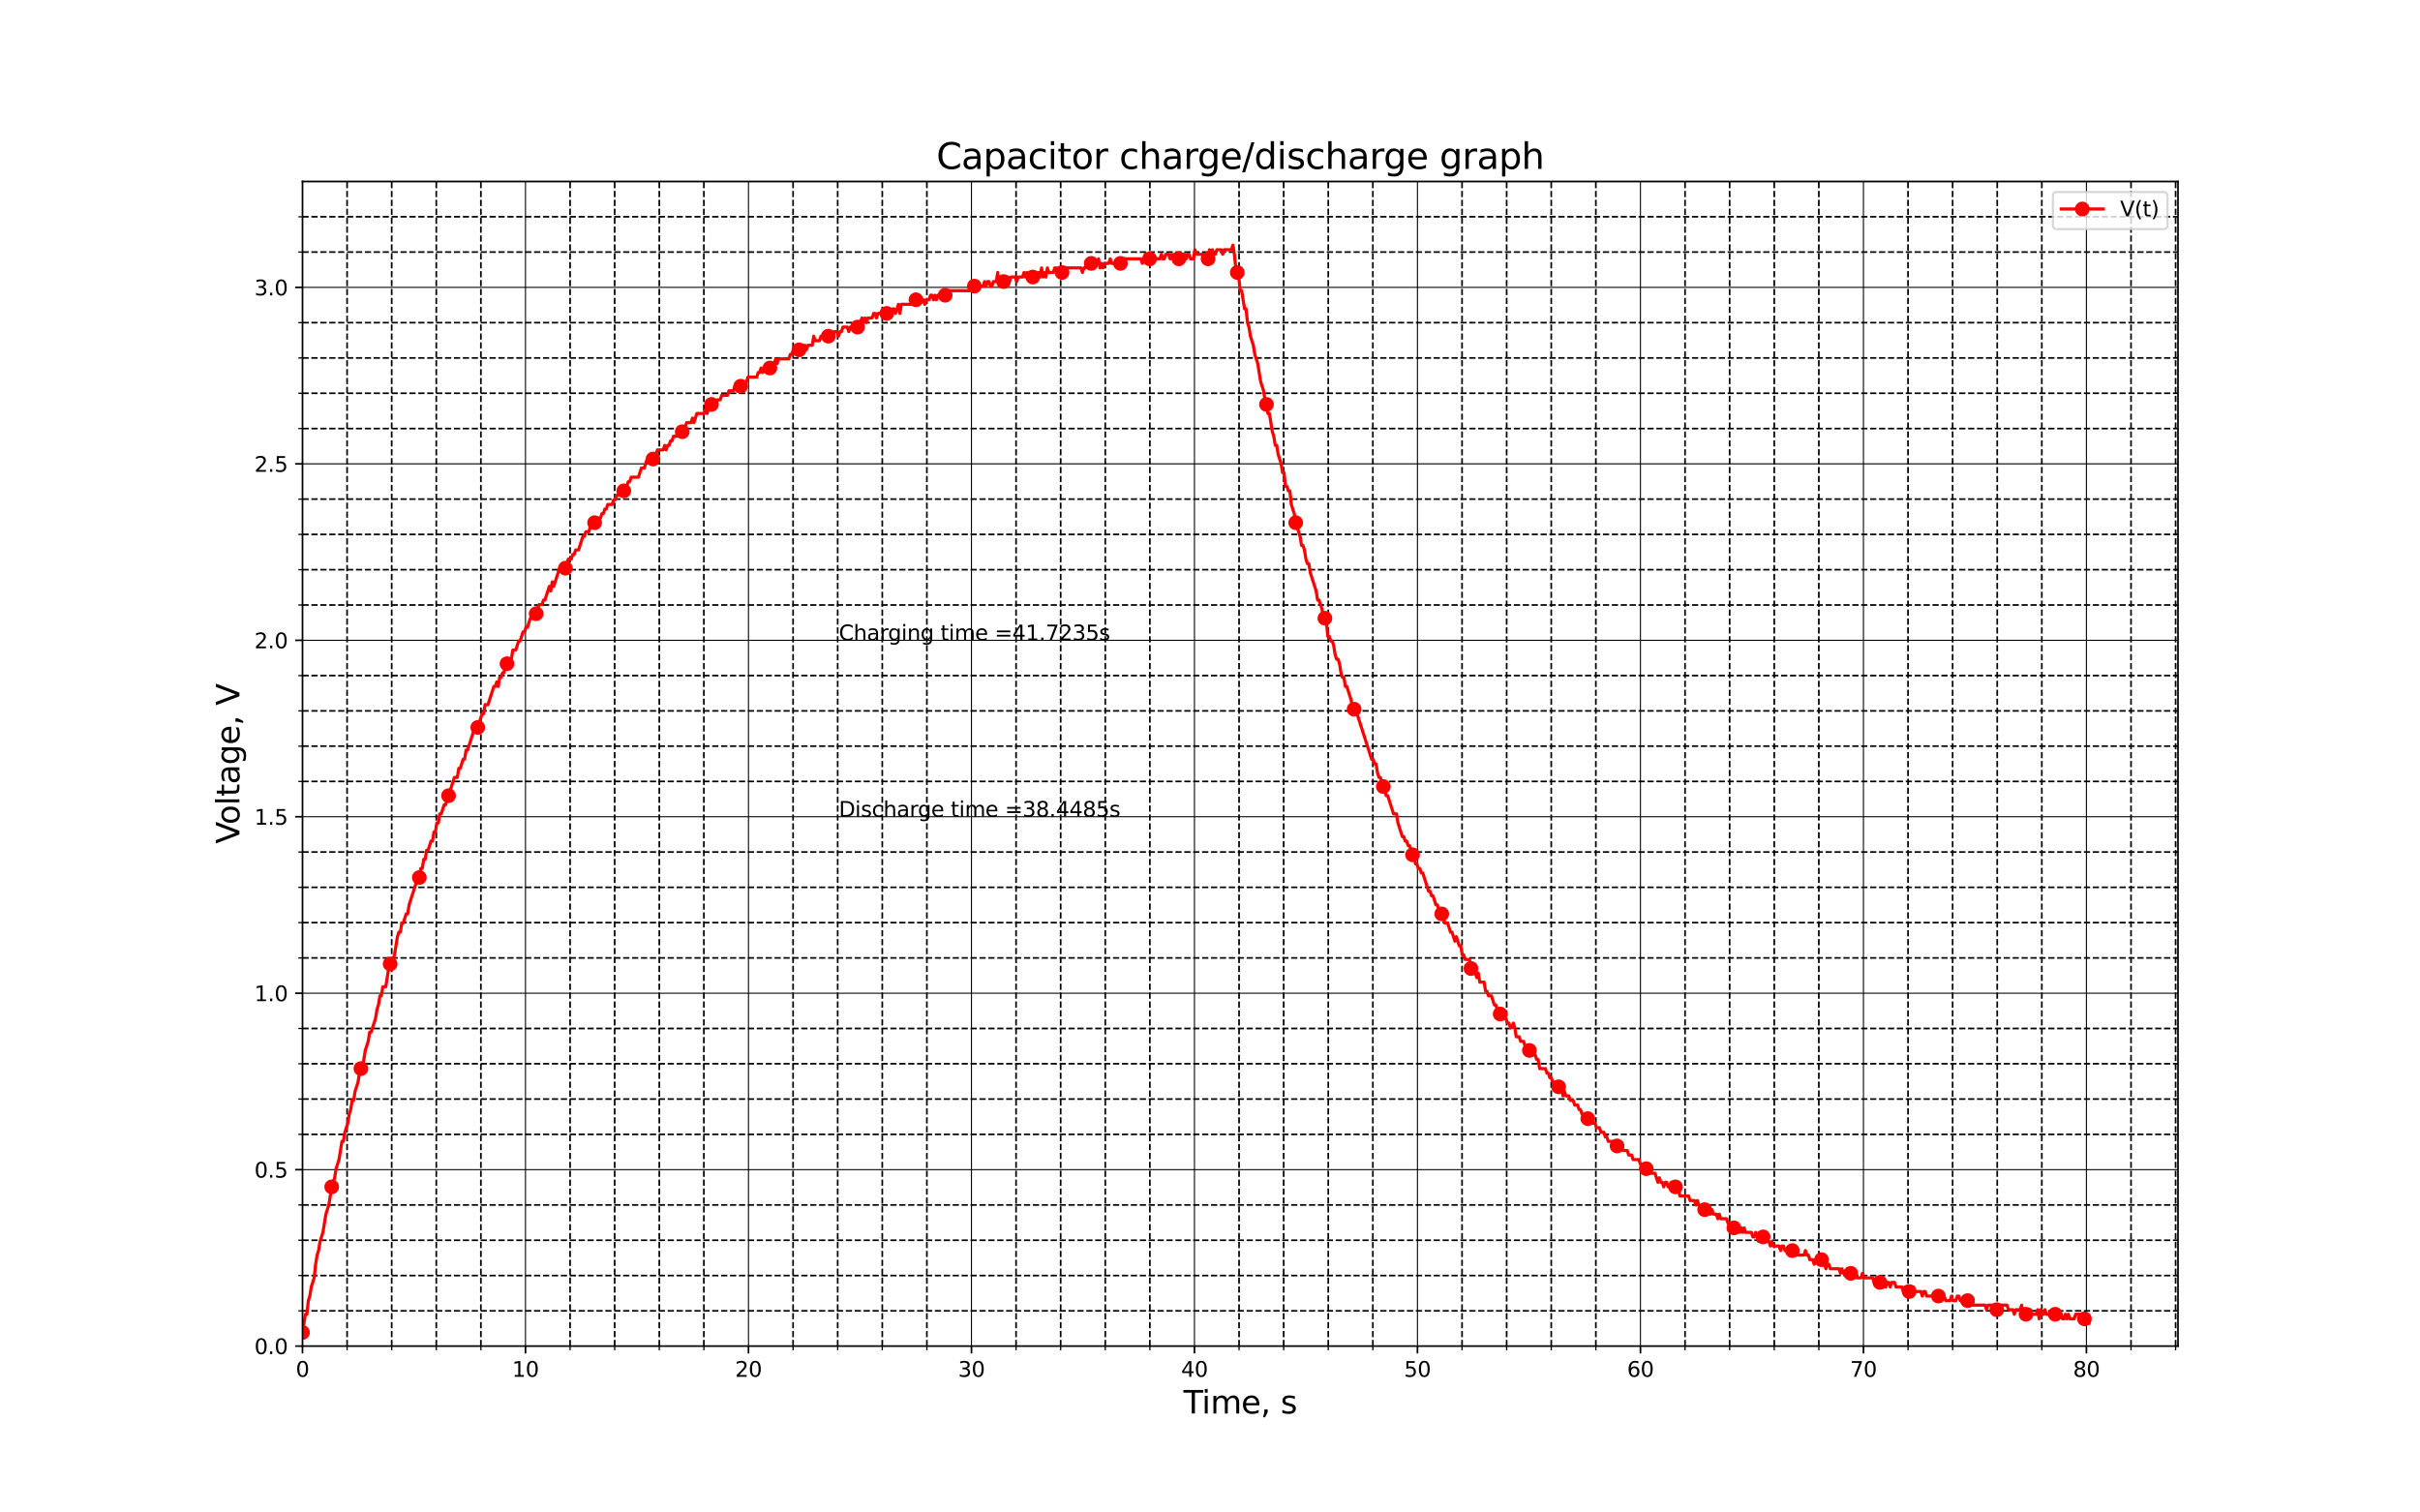<?xml version="1.0" encoding="utf-8" standalone="no"?>
<!DOCTYPE svg PUBLIC "-//W3C//DTD SVG 1.1//EN"
  "http://www.w3.org/Graphics/SVG/1.1/DTD/svg11.dtd">
<svg height="720pt" version="1.1" viewBox="0 0 1152 720" width="1152pt" xmlns="http://www.w3.org/2000/svg" xmlns:xlink="http://www.w3.org/1999/xlink">
 <defs>
  <style type="text/css">*{stroke-linecap:butt;stroke-linejoin:round;}</style>
 </defs>
 <g id="figure_1">
  <g id="patch_1">
   <path d="M 0 720 
L 1152 720 
L 1152 0 
L 0 0 
z
" style="fill:#ffffff;"/>
  </g>
  <g id="axes_1">
   <g id="patch_2">
    <path d="M 144 640.8 
L 1036.8 640.8 
L 1036.8 86.4 
L 144 86.4 
z
" style="fill:#ffffff;"/>
   </g>
   <g id="matplotlib.axis_1">
    <g id="xtick_1">
     <g id="line2d_1">
      <path clip-path="url(#p260129379f)" d="M 144 640.8 
L 144 86.4 
" style="fill:none;stroke:#000000;stroke-linecap:square;stroke-width:0.5;"/>
     </g>
     <g id="line2d_2">
      <defs>
       <path d="M 0 0 
L 0 3.5 
" id="m14be43ea84" style="stroke:#000000;stroke-width:0.8;"/>
      </defs>
      <g>
       <use style="stroke:#000000;stroke-width:0.8;" x="144" xlink:href="#m14be43ea84" y="640.8"/>
      </g>
     </g>
     <g id="text_1">
      <!-- 0 -->
      <g transform="translate(140.819 655.398)scale(0.1 -0.1)">
       <defs>
        <path d="M 2034 4250 
Q 1547 4250 1301 3770 
Q 1056 3291 1056 2328 
Q 1056 1369 1301 889 
Q 1547 409 2034 409 
Q 2525 409 2770 889 
Q 3016 1369 3016 2328 
Q 3016 3291 2770 3770 
Q 2525 4250 2034 4250 
z
M 2034 4750 
Q 2819 4750 3233 4129 
Q 3647 3509 3647 2328 
Q 3647 1150 3233 529 
Q 2819 -91 2034 -91 
Q 1250 -91 836 529 
Q 422 1150 422 2328 
Q 422 3509 836 4129 
Q 1250 4750 2034 4750 
z
" id="DejaVuSans-30" transform="scale(0.016)"/>
       </defs>
       <use xlink:href="#DejaVuSans-30"/>
      </g>
     </g>
    </g>
    <g id="xtick_2">
     <g id="line2d_3">
      <path clip-path="url(#p260129379f)" d="M 250.151 640.8 
L 250.151 86.4 
" style="fill:none;stroke:#000000;stroke-linecap:square;stroke-width:0.5;"/>
     </g>
     <g id="line2d_4">
      <g>
       <use style="stroke:#000000;stroke-width:0.8;" x="250.151" xlink:href="#m14be43ea84" y="640.8"/>
      </g>
     </g>
     <g id="text_2">
      <!-- 10 -->
      <g transform="translate(243.789 655.398)scale(0.1 -0.1)">
       <defs>
        <path d="M 794 531 
L 1825 531 
L 1825 4091 
L 703 3866 
L 703 4441 
L 1819 4666 
L 2450 4666 
L 2450 531 
L 3481 531 
L 3481 0 
L 794 0 
L 794 531 
z
" id="DejaVuSans-31" transform="scale(0.016)"/>
       </defs>
       <use xlink:href="#DejaVuSans-31"/>
       <use x="63.623" xlink:href="#DejaVuSans-30"/>
      </g>
     </g>
    </g>
    <g id="xtick_3">
     <g id="line2d_5">
      <path clip-path="url(#p260129379f)" d="M 356.302 640.8 
L 356.302 86.4 
" style="fill:none;stroke:#000000;stroke-linecap:square;stroke-width:0.5;"/>
     </g>
     <g id="line2d_6">
      <g>
       <use style="stroke:#000000;stroke-width:0.8;" x="356.302" xlink:href="#m14be43ea84" y="640.8"/>
      </g>
     </g>
     <g id="text_3">
      <!-- 20 -->
      <g transform="translate(349.94 655.398)scale(0.1 -0.1)">
       <defs>
        <path d="M 1228 531 
L 3431 531 
L 3431 0 
L 469 0 
L 469 531 
Q 828 903 1448 1529 
Q 2069 2156 2228 2338 
Q 2531 2678 2651 2914 
Q 2772 3150 2772 3378 
Q 2772 3750 2511 3984 
Q 2250 4219 1831 4219 
Q 1534 4219 1204 4116 
Q 875 4013 500 3803 
L 500 4441 
Q 881 4594 1212 4672 
Q 1544 4750 1819 4750 
Q 2544 4750 2975 4387 
Q 3406 4025 3406 3419 
Q 3406 3131 3298 2873 
Q 3191 2616 2906 2266 
Q 2828 2175 2409 1742 
Q 1991 1309 1228 531 
z
" id="DejaVuSans-32" transform="scale(0.016)"/>
       </defs>
       <use xlink:href="#DejaVuSans-32"/>
       <use x="63.623" xlink:href="#DejaVuSans-30"/>
      </g>
     </g>
    </g>
    <g id="xtick_4">
     <g id="line2d_7">
      <path clip-path="url(#p260129379f)" d="M 462.453 640.8 
L 462.453 86.4 
" style="fill:none;stroke:#000000;stroke-linecap:square;stroke-width:0.5;"/>
     </g>
     <g id="line2d_8">
      <g>
       <use style="stroke:#000000;stroke-width:0.8;" x="462.453" xlink:href="#m14be43ea84" y="640.8"/>
      </g>
     </g>
     <g id="text_4">
      <!-- 30 -->
      <g transform="translate(456.091 655.398)scale(0.1 -0.1)">
       <defs>
        <path d="M 2597 2516 
Q 3050 2419 3304 2112 
Q 3559 1806 3559 1356 
Q 3559 666 3084 287 
Q 2609 -91 1734 -91 
Q 1441 -91 1130 -33 
Q 819 25 488 141 
L 488 750 
Q 750 597 1062 519 
Q 1375 441 1716 441 
Q 2309 441 2620 675 
Q 2931 909 2931 1356 
Q 2931 1769 2642 2001 
Q 2353 2234 1838 2234 
L 1294 2234 
L 1294 2753 
L 1863 2753 
Q 2328 2753 2575 2939 
Q 2822 3125 2822 3475 
Q 2822 3834 2567 4026 
Q 2313 4219 1838 4219 
Q 1578 4219 1281 4162 
Q 984 4106 628 3988 
L 628 4550 
Q 988 4650 1302 4700 
Q 1616 4750 1894 4750 
Q 2613 4750 3031 4423 
Q 3450 4097 3450 3541 
Q 3450 3153 3228 2886 
Q 3006 2619 2597 2516 
z
" id="DejaVuSans-33" transform="scale(0.016)"/>
       </defs>
       <use xlink:href="#DejaVuSans-33"/>
       <use x="63.623" xlink:href="#DejaVuSans-30"/>
      </g>
     </g>
    </g>
    <g id="xtick_5">
     <g id="line2d_9">
      <path clip-path="url(#p260129379f)" d="M 568.605 640.8 
L 568.605 86.4 
" style="fill:none;stroke:#000000;stroke-linecap:square;stroke-width:0.5;"/>
     </g>
     <g id="line2d_10">
      <g>
       <use style="stroke:#000000;stroke-width:0.8;" x="568.605" xlink:href="#m14be43ea84" y="640.8"/>
      </g>
     </g>
     <g id="text_5">
      <!-- 40 -->
      <g transform="translate(562.242 655.398)scale(0.1 -0.1)">
       <defs>
        <path d="M 2419 4116 
L 825 1625 
L 2419 1625 
L 2419 4116 
z
M 2253 4666 
L 3047 4666 
L 3047 1625 
L 3713 1625 
L 3713 1100 
L 3047 1100 
L 3047 0 
L 2419 0 
L 2419 1100 
L 313 1100 
L 313 1709 
L 2253 4666 
z
" id="DejaVuSans-34" transform="scale(0.016)"/>
       </defs>
       <use xlink:href="#DejaVuSans-34"/>
       <use x="63.623" xlink:href="#DejaVuSans-30"/>
      </g>
     </g>
    </g>
    <g id="xtick_6">
     <g id="line2d_11">
      <path clip-path="url(#p260129379f)" d="M 674.756 640.8 
L 674.756 86.4 
" style="fill:none;stroke:#000000;stroke-linecap:square;stroke-width:0.5;"/>
     </g>
     <g id="line2d_12">
      <g>
       <use style="stroke:#000000;stroke-width:0.8;" x="674.756" xlink:href="#m14be43ea84" y="640.8"/>
      </g>
     </g>
     <g id="text_6">
      <!-- 50 -->
      <g transform="translate(668.393 655.398)scale(0.1 -0.1)">
       <defs>
        <path d="M 691 4666 
L 3169 4666 
L 3169 4134 
L 1269 4134 
L 1269 2991 
Q 1406 3038 1543 3061 
Q 1681 3084 1819 3084 
Q 2600 3084 3056 2656 
Q 3513 2228 3513 1497 
Q 3513 744 3044 326 
Q 2575 -91 1722 -91 
Q 1428 -91 1123 -41 
Q 819 9 494 109 
L 494 744 
Q 775 591 1075 516 
Q 1375 441 1709 441 
Q 2250 441 2565 725 
Q 2881 1009 2881 1497 
Q 2881 1984 2565 2268 
Q 2250 2553 1709 2553 
Q 1456 2553 1204 2497 
Q 953 2441 691 2322 
L 691 4666 
z
" id="DejaVuSans-35" transform="scale(0.016)"/>
       </defs>
       <use xlink:href="#DejaVuSans-35"/>
       <use x="63.623" xlink:href="#DejaVuSans-30"/>
      </g>
     </g>
    </g>
    <g id="xtick_7">
     <g id="line2d_13">
      <path clip-path="url(#p260129379f)" d="M 780.907 640.8 
L 780.907 86.4 
" style="fill:none;stroke:#000000;stroke-linecap:square;stroke-width:0.5;"/>
     </g>
     <g id="line2d_14">
      <g>
       <use style="stroke:#000000;stroke-width:0.8;" x="780.907" xlink:href="#m14be43ea84" y="640.8"/>
      </g>
     </g>
     <g id="text_7">
      <!-- 60 -->
      <g transform="translate(774.544 655.398)scale(0.1 -0.1)">
       <defs>
        <path d="M 2113 2584 
Q 1688 2584 1439 2293 
Q 1191 2003 1191 1497 
Q 1191 994 1439 701 
Q 1688 409 2113 409 
Q 2538 409 2786 701 
Q 3034 994 3034 1497 
Q 3034 2003 2786 2293 
Q 2538 2584 2113 2584 
z
M 3366 4563 
L 3366 3988 
Q 3128 4100 2886 4159 
Q 2644 4219 2406 4219 
Q 1781 4219 1451 3797 
Q 1122 3375 1075 2522 
Q 1259 2794 1537 2939 
Q 1816 3084 2150 3084 
Q 2853 3084 3261 2657 
Q 3669 2231 3669 1497 
Q 3669 778 3244 343 
Q 2819 -91 2113 -91 
Q 1303 -91 875 529 
Q 447 1150 447 2328 
Q 447 3434 972 4092 
Q 1497 4750 2381 4750 
Q 2619 4750 2861 4703 
Q 3103 4656 3366 4563 
z
" id="DejaVuSans-36" transform="scale(0.016)"/>
       </defs>
       <use xlink:href="#DejaVuSans-36"/>
       <use x="63.623" xlink:href="#DejaVuSans-30"/>
      </g>
     </g>
    </g>
    <g id="xtick_8">
     <g id="line2d_15">
      <path clip-path="url(#p260129379f)" d="M 887.058 640.8 
L 887.058 86.4 
" style="fill:none;stroke:#000000;stroke-linecap:square;stroke-width:0.5;"/>
     </g>
     <g id="line2d_16">
      <g>
       <use style="stroke:#000000;stroke-width:0.8;" x="887.058" xlink:href="#m14be43ea84" y="640.8"/>
      </g>
     </g>
     <g id="text_8">
      <!-- 70 -->
      <g transform="translate(880.695 655.398)scale(0.1 -0.1)">
       <defs>
        <path d="M 525 4666 
L 3525 4666 
L 3525 4397 
L 1831 0 
L 1172 0 
L 2766 4134 
L 525 4134 
L 525 4666 
z
" id="DejaVuSans-37" transform="scale(0.016)"/>
       </defs>
       <use xlink:href="#DejaVuSans-37"/>
       <use x="63.623" xlink:href="#DejaVuSans-30"/>
      </g>
     </g>
    </g>
    <g id="xtick_9">
     <g id="line2d_17">
      <path clip-path="url(#p260129379f)" d="M 993.209 640.8 
L 993.209 86.4 
" style="fill:none;stroke:#000000;stroke-linecap:square;stroke-width:0.5;"/>
     </g>
     <g id="line2d_18">
      <g>
       <use style="stroke:#000000;stroke-width:0.8;" x="993.209" xlink:href="#m14be43ea84" y="640.8"/>
      </g>
     </g>
     <g id="text_9">
      <!-- 80 -->
      <g transform="translate(986.847 655.398)scale(0.1 -0.1)">
       <defs>
        <path d="M 2034 2216 
Q 1584 2216 1326 1975 
Q 1069 1734 1069 1313 
Q 1069 891 1326 650 
Q 1584 409 2034 409 
Q 2484 409 2743 651 
Q 3003 894 3003 1313 
Q 3003 1734 2745 1975 
Q 2488 2216 2034 2216 
z
M 1403 2484 
Q 997 2584 770 2862 
Q 544 3141 544 3541 
Q 544 4100 942 4425 
Q 1341 4750 2034 4750 
Q 2731 4750 3128 4425 
Q 3525 4100 3525 3541 
Q 3525 3141 3298 2862 
Q 3072 2584 2669 2484 
Q 3125 2378 3379 2068 
Q 3634 1759 3634 1313 
Q 3634 634 3220 271 
Q 2806 -91 2034 -91 
Q 1263 -91 848 271 
Q 434 634 434 1313 
Q 434 1759 690 2068 
Q 947 2378 1403 2484 
z
M 1172 3481 
Q 1172 3119 1398 2916 
Q 1625 2713 2034 2713 
Q 2441 2713 2670 2916 
Q 2900 3119 2900 3481 
Q 2900 3844 2670 4047 
Q 2441 4250 2034 4250 
Q 1625 4250 1398 4047 
Q 1172 3844 1172 3481 
z
" id="DejaVuSans-38" transform="scale(0.016)"/>
       </defs>
       <use xlink:href="#DejaVuSans-38"/>
       <use x="63.623" xlink:href="#DejaVuSans-30"/>
      </g>
     </g>
    </g>
    <g id="xtick_10">
     <g id="line2d_19">
      <path clip-path="url(#p260129379f)" d="M 165.23 640.8 
L 165.23 86.4 
" style="fill:none;stroke:#000000;stroke-dasharray:2.96,1.28;stroke-dashoffset:0;stroke-width:0.8;"/>
     </g>
     <g id="line2d_20">
      <defs>
       <path d="M 0 0 
L 0 2 
" id="mfa2df98581" style="stroke:#000000;stroke-width:0.6;"/>
      </defs>
      <g>
       <use style="stroke:#000000;stroke-width:0.6;" x="165.23" xlink:href="#mfa2df98581" y="640.8"/>
      </g>
     </g>
    </g>
    <g id="xtick_11">
     <g id="line2d_21">
      <path clip-path="url(#p260129379f)" d="M 186.46 640.8 
L 186.46 86.4 
" style="fill:none;stroke:#000000;stroke-dasharray:2.96,1.28;stroke-dashoffset:0;stroke-width:0.8;"/>
     </g>
     <g id="line2d_22">
      <g>
       <use style="stroke:#000000;stroke-width:0.6;" x="186.46" xlink:href="#mfa2df98581" y="640.8"/>
      </g>
     </g>
    </g>
    <g id="xtick_12">
     <g id="line2d_23">
      <path clip-path="url(#p260129379f)" d="M 207.691 640.8 
L 207.691 86.4 
" style="fill:none;stroke:#000000;stroke-dasharray:2.96,1.28;stroke-dashoffset:0;stroke-width:0.8;"/>
     </g>
     <g id="line2d_24">
      <g>
       <use style="stroke:#000000;stroke-width:0.6;" x="207.691" xlink:href="#mfa2df98581" y="640.8"/>
      </g>
     </g>
    </g>
    <g id="xtick_13">
     <g id="line2d_25">
      <path clip-path="url(#p260129379f)" d="M 228.921 640.8 
L 228.921 86.4 
" style="fill:none;stroke:#000000;stroke-dasharray:2.96,1.28;stroke-dashoffset:0;stroke-width:0.8;"/>
     </g>
     <g id="line2d_26">
      <g>
       <use style="stroke:#000000;stroke-width:0.6;" x="228.921" xlink:href="#mfa2df98581" y="640.8"/>
      </g>
     </g>
    </g>
    <g id="xtick_14">
     <g id="line2d_27">
      <path clip-path="url(#p260129379f)" d="M 271.381 640.8 
L 271.381 86.4 
" style="fill:none;stroke:#000000;stroke-dasharray:2.96,1.28;stroke-dashoffset:0;stroke-width:0.8;"/>
     </g>
     <g id="line2d_28">
      <g>
       <use style="stroke:#000000;stroke-width:0.6;" x="271.381" xlink:href="#mfa2df98581" y="640.8"/>
      </g>
     </g>
    </g>
    <g id="xtick_15">
     <g id="line2d_29">
      <path clip-path="url(#p260129379f)" d="M 292.612 640.8 
L 292.612 86.4 
" style="fill:none;stroke:#000000;stroke-dasharray:2.96,1.28;stroke-dashoffset:0;stroke-width:0.8;"/>
     </g>
     <g id="line2d_30">
      <g>
       <use style="stroke:#000000;stroke-width:0.6;" x="292.612" xlink:href="#mfa2df98581" y="640.8"/>
      </g>
     </g>
    </g>
    <g id="xtick_16">
     <g id="line2d_31">
      <path clip-path="url(#p260129379f)" d="M 313.842 640.8 
L 313.842 86.4 
" style="fill:none;stroke:#000000;stroke-dasharray:2.96,1.28;stroke-dashoffset:0;stroke-width:0.8;"/>
     </g>
     <g id="line2d_32">
      <g>
       <use style="stroke:#000000;stroke-width:0.6;" x="313.842" xlink:href="#mfa2df98581" y="640.8"/>
      </g>
     </g>
    </g>
    <g id="xtick_17">
     <g id="line2d_33">
      <path clip-path="url(#p260129379f)" d="M 335.072 640.8 
L 335.072 86.4 
" style="fill:none;stroke:#000000;stroke-dasharray:2.96,1.28;stroke-dashoffset:0;stroke-width:0.8;"/>
     </g>
     <g id="line2d_34">
      <g>
       <use style="stroke:#000000;stroke-width:0.6;" x="335.072" xlink:href="#mfa2df98581" y="640.8"/>
      </g>
     </g>
    </g>
    <g id="xtick_18">
     <g id="line2d_35">
      <path clip-path="url(#p260129379f)" d="M 377.532 640.8 
L 377.532 86.4 
" style="fill:none;stroke:#000000;stroke-dasharray:2.96,1.28;stroke-dashoffset:0;stroke-width:0.8;"/>
     </g>
     <g id="line2d_36">
      <g>
       <use style="stroke:#000000;stroke-width:0.6;" x="377.532" xlink:href="#mfa2df98581" y="640.8"/>
      </g>
     </g>
    </g>
    <g id="xtick_19">
     <g id="line2d_37">
      <path clip-path="url(#p260129379f)" d="M 398.763 640.8 
L 398.763 86.4 
" style="fill:none;stroke:#000000;stroke-dasharray:2.96,1.28;stroke-dashoffset:0;stroke-width:0.8;"/>
     </g>
     <g id="line2d_38">
      <g>
       <use style="stroke:#000000;stroke-width:0.6;" x="398.763" xlink:href="#mfa2df98581" y="640.8"/>
      </g>
     </g>
    </g>
    <g id="xtick_20">
     <g id="line2d_39">
      <path clip-path="url(#p260129379f)" d="M 419.993 640.8 
L 419.993 86.4 
" style="fill:none;stroke:#000000;stroke-dasharray:2.96,1.28;stroke-dashoffset:0;stroke-width:0.8;"/>
     </g>
     <g id="line2d_40">
      <g>
       <use style="stroke:#000000;stroke-width:0.6;" x="419.993" xlink:href="#mfa2df98581" y="640.8"/>
      </g>
     </g>
    </g>
    <g id="xtick_21">
     <g id="line2d_41">
      <path clip-path="url(#p260129379f)" d="M 441.223 640.8 
L 441.223 86.4 
" style="fill:none;stroke:#000000;stroke-dasharray:2.96,1.28;stroke-dashoffset:0;stroke-width:0.8;"/>
     </g>
     <g id="line2d_42">
      <g>
       <use style="stroke:#000000;stroke-width:0.6;" x="441.223" xlink:href="#mfa2df98581" y="640.8"/>
      </g>
     </g>
    </g>
    <g id="xtick_22">
     <g id="line2d_43">
      <path clip-path="url(#p260129379f)" d="M 483.684 640.8 
L 483.684 86.4 
" style="fill:none;stroke:#000000;stroke-dasharray:2.96,1.28;stroke-dashoffset:0;stroke-width:0.8;"/>
     </g>
     <g id="line2d_44">
      <g>
       <use style="stroke:#000000;stroke-width:0.6;" x="483.684" xlink:href="#mfa2df98581" y="640.8"/>
      </g>
     </g>
    </g>
    <g id="xtick_23">
     <g id="line2d_45">
      <path clip-path="url(#p260129379f)" d="M 504.914 640.8 
L 504.914 86.4 
" style="fill:none;stroke:#000000;stroke-dasharray:2.96,1.28;stroke-dashoffset:0;stroke-width:0.8;"/>
     </g>
     <g id="line2d_46">
      <g>
       <use style="stroke:#000000;stroke-width:0.6;" x="504.914" xlink:href="#mfa2df98581" y="640.8"/>
      </g>
     </g>
    </g>
    <g id="xtick_24">
     <g id="line2d_47">
      <path clip-path="url(#p260129379f)" d="M 526.144 640.8 
L 526.144 86.4 
" style="fill:none;stroke:#000000;stroke-dasharray:2.96,1.28;stroke-dashoffset:0;stroke-width:0.8;"/>
     </g>
     <g id="line2d_48">
      <g>
       <use style="stroke:#000000;stroke-width:0.6;" x="526.144" xlink:href="#mfa2df98581" y="640.8"/>
      </g>
     </g>
    </g>
    <g id="xtick_25">
     <g id="line2d_49">
      <path clip-path="url(#p260129379f)" d="M 547.374 640.8 
L 547.374 86.4 
" style="fill:none;stroke:#000000;stroke-dasharray:2.96,1.28;stroke-dashoffset:0;stroke-width:0.8;"/>
     </g>
     <g id="line2d_50">
      <g>
       <use style="stroke:#000000;stroke-width:0.6;" x="547.374" xlink:href="#mfa2df98581" y="640.8"/>
      </g>
     </g>
    </g>
    <g id="xtick_26">
     <g id="line2d_51">
      <path clip-path="url(#p260129379f)" d="M 589.835 640.8 
L 589.835 86.4 
" style="fill:none;stroke:#000000;stroke-dasharray:2.96,1.28;stroke-dashoffset:0;stroke-width:0.8;"/>
     </g>
     <g id="line2d_52">
      <g>
       <use style="stroke:#000000;stroke-width:0.6;" x="589.835" xlink:href="#mfa2df98581" y="640.8"/>
      </g>
     </g>
    </g>
    <g id="xtick_27">
     <g id="line2d_53">
      <path clip-path="url(#p260129379f)" d="M 611.065 640.8 
L 611.065 86.4 
" style="fill:none;stroke:#000000;stroke-dasharray:2.96,1.28;stroke-dashoffset:0;stroke-width:0.8;"/>
     </g>
     <g id="line2d_54">
      <g>
       <use style="stroke:#000000;stroke-width:0.6;" x="611.065" xlink:href="#mfa2df98581" y="640.8"/>
      </g>
     </g>
    </g>
    <g id="xtick_28">
     <g id="line2d_55">
      <path clip-path="url(#p260129379f)" d="M 632.295 640.8 
L 632.295 86.4 
" style="fill:none;stroke:#000000;stroke-dasharray:2.96,1.28;stroke-dashoffset:0;stroke-width:0.8;"/>
     </g>
     <g id="line2d_56">
      <g>
       <use style="stroke:#000000;stroke-width:0.6;" x="632.295" xlink:href="#mfa2df98581" y="640.8"/>
      </g>
     </g>
    </g>
    <g id="xtick_29">
     <g id="line2d_57">
      <path clip-path="url(#p260129379f)" d="M 653.525 640.8 
L 653.525 86.4 
" style="fill:none;stroke:#000000;stroke-dasharray:2.96,1.28;stroke-dashoffset:0;stroke-width:0.8;"/>
     </g>
     <g id="line2d_58">
      <g>
       <use style="stroke:#000000;stroke-width:0.6;" x="653.525" xlink:href="#mfa2df98581" y="640.8"/>
      </g>
     </g>
    </g>
    <g id="xtick_30">
     <g id="line2d_59">
      <path clip-path="url(#p260129379f)" d="M 695.986 640.8 
L 695.986 86.4 
" style="fill:none;stroke:#000000;stroke-dasharray:2.96,1.28;stroke-dashoffset:0;stroke-width:0.8;"/>
     </g>
     <g id="line2d_60">
      <g>
       <use style="stroke:#000000;stroke-width:0.6;" x="695.986" xlink:href="#mfa2df98581" y="640.8"/>
      </g>
     </g>
    </g>
    <g id="xtick_31">
     <g id="line2d_61">
      <path clip-path="url(#p260129379f)" d="M 717.216 640.8 
L 717.216 86.4 
" style="fill:none;stroke:#000000;stroke-dasharray:2.96,1.28;stroke-dashoffset:0;stroke-width:0.8;"/>
     </g>
     <g id="line2d_62">
      <g>
       <use style="stroke:#000000;stroke-width:0.6;" x="717.216" xlink:href="#mfa2df98581" y="640.8"/>
      </g>
     </g>
    </g>
    <g id="xtick_32">
     <g id="line2d_63">
      <path clip-path="url(#p260129379f)" d="M 738.446 640.8 
L 738.446 86.4 
" style="fill:none;stroke:#000000;stroke-dasharray:2.96,1.28;stroke-dashoffset:0;stroke-width:0.8;"/>
     </g>
     <g id="line2d_64">
      <g>
       <use style="stroke:#000000;stroke-width:0.6;" x="738.446" xlink:href="#mfa2df98581" y="640.8"/>
      </g>
     </g>
    </g>
    <g id="xtick_33">
     <g id="line2d_65">
      <path clip-path="url(#p260129379f)" d="M 759.677 640.8 
L 759.677 86.4 
" style="fill:none;stroke:#000000;stroke-dasharray:2.96,1.28;stroke-dashoffset:0;stroke-width:0.8;"/>
     </g>
     <g id="line2d_66">
      <g>
       <use style="stroke:#000000;stroke-width:0.6;" x="759.677" xlink:href="#mfa2df98581" y="640.8"/>
      </g>
     </g>
    </g>
    <g id="xtick_34">
     <g id="line2d_67">
      <path clip-path="url(#p260129379f)" d="M 802.137 640.8 
L 802.137 86.4 
" style="fill:none;stroke:#000000;stroke-dasharray:2.96,1.28;stroke-dashoffset:0;stroke-width:0.8;"/>
     </g>
     <g id="line2d_68">
      <g>
       <use style="stroke:#000000;stroke-width:0.6;" x="802.137" xlink:href="#mfa2df98581" y="640.8"/>
      </g>
     </g>
    </g>
    <g id="xtick_35">
     <g id="line2d_69">
      <path clip-path="url(#p260129379f)" d="M 823.367 640.8 
L 823.367 86.4 
" style="fill:none;stroke:#000000;stroke-dasharray:2.96,1.28;stroke-dashoffset:0;stroke-width:0.8;"/>
     </g>
     <g id="line2d_70">
      <g>
       <use style="stroke:#000000;stroke-width:0.6;" x="823.367" xlink:href="#mfa2df98581" y="640.8"/>
      </g>
     </g>
    </g>
    <g id="xtick_36">
     <g id="line2d_71">
      <path clip-path="url(#p260129379f)" d="M 844.597 640.8 
L 844.597 86.4 
" style="fill:none;stroke:#000000;stroke-dasharray:2.96,1.28;stroke-dashoffset:0;stroke-width:0.8;"/>
     </g>
     <g id="line2d_72">
      <g>
       <use style="stroke:#000000;stroke-width:0.6;" x="844.597" xlink:href="#mfa2df98581" y="640.8"/>
      </g>
     </g>
    </g>
    <g id="xtick_37">
     <g id="line2d_73">
      <path clip-path="url(#p260129379f)" d="M 865.828 640.8 
L 865.828 86.4 
" style="fill:none;stroke:#000000;stroke-dasharray:2.96,1.28;stroke-dashoffset:0;stroke-width:0.8;"/>
     </g>
     <g id="line2d_74">
      <g>
       <use style="stroke:#000000;stroke-width:0.6;" x="865.828" xlink:href="#mfa2df98581" y="640.8"/>
      </g>
     </g>
    </g>
    <g id="xtick_38">
     <g id="line2d_75">
      <path clip-path="url(#p260129379f)" d="M 908.288 640.8 
L 908.288 86.4 
" style="fill:none;stroke:#000000;stroke-dasharray:2.96,1.28;stroke-dashoffset:0;stroke-width:0.8;"/>
     </g>
     <g id="line2d_76">
      <g>
       <use style="stroke:#000000;stroke-width:0.6;" x="908.288" xlink:href="#mfa2df98581" y="640.8"/>
      </g>
     </g>
    </g>
    <g id="xtick_39">
     <g id="line2d_77">
      <path clip-path="url(#p260129379f)" d="M 929.518 640.8 
L 929.518 86.4 
" style="fill:none;stroke:#000000;stroke-dasharray:2.96,1.28;stroke-dashoffset:0;stroke-width:0.8;"/>
     </g>
     <g id="line2d_78">
      <g>
       <use style="stroke:#000000;stroke-width:0.6;" x="929.518" xlink:href="#mfa2df98581" y="640.8"/>
      </g>
     </g>
    </g>
    <g id="xtick_40">
     <g id="line2d_79">
      <path clip-path="url(#p260129379f)" d="M 950.749 640.8 
L 950.749 86.4 
" style="fill:none;stroke:#000000;stroke-dasharray:2.96,1.28;stroke-dashoffset:0;stroke-width:0.8;"/>
     </g>
     <g id="line2d_80">
      <g>
       <use style="stroke:#000000;stroke-width:0.6;" x="950.749" xlink:href="#mfa2df98581" y="640.8"/>
      </g>
     </g>
    </g>
    <g id="xtick_41">
     <g id="line2d_81">
      <path clip-path="url(#p260129379f)" d="M 971.979 640.8 
L 971.979 86.4 
" style="fill:none;stroke:#000000;stroke-dasharray:2.96,1.28;stroke-dashoffset:0;stroke-width:0.8;"/>
     </g>
     <g id="line2d_82">
      <g>
       <use style="stroke:#000000;stroke-width:0.6;" x="971.979" xlink:href="#mfa2df98581" y="640.8"/>
      </g>
     </g>
    </g>
    <g id="xtick_42">
     <g id="line2d_83">
      <path clip-path="url(#p260129379f)" d="M 1014.439 640.8 
L 1014.439 86.4 
" style="fill:none;stroke:#000000;stroke-dasharray:2.96,1.28;stroke-dashoffset:0;stroke-width:0.8;"/>
     </g>
     <g id="line2d_84">
      <g>
       <use style="stroke:#000000;stroke-width:0.6;" x="1014.439" xlink:href="#mfa2df98581" y="640.8"/>
      </g>
     </g>
    </g>
    <g id="xtick_43">
     <g id="line2d_85">
      <path clip-path="url(#p260129379f)" d="M 1035.669 640.8 
L 1035.669 86.4 
" style="fill:none;stroke:#000000;stroke-dasharray:2.96,1.28;stroke-dashoffset:0;stroke-width:0.8;"/>
     </g>
     <g id="line2d_86">
      <g>
       <use style="stroke:#000000;stroke-width:0.6;" x="1035.669" xlink:href="#mfa2df98581" y="640.8"/>
      </g>
     </g>
    </g>
    <g id="text_10">
     <!-- Time, s -->
     <g transform="translate(563.375 672.876)scale(0.15 -0.15)">
      <defs>
       <path d="M -19 4666 
L 3928 4666 
L 3928 4134 
L 2272 4134 
L 2272 0 
L 1638 0 
L 1638 4134 
L -19 4134 
L -19 4666 
z
" id="DejaVuSans-54" transform="scale(0.016)"/>
       <path d="M 603 3500 
L 1178 3500 
L 1178 0 
L 603 0 
L 603 3500 
z
M 603 4863 
L 1178 4863 
L 1178 4134 
L 603 4134 
L 603 4863 
z
" id="DejaVuSans-69" transform="scale(0.016)"/>
       <path d="M 3328 2828 
Q 3544 3216 3844 3400 
Q 4144 3584 4550 3584 
Q 5097 3584 5394 3201 
Q 5691 2819 5691 2113 
L 5691 0 
L 5113 0 
L 5113 2094 
Q 5113 2597 4934 2840 
Q 4756 3084 4391 3084 
Q 3944 3084 3684 2787 
Q 3425 2491 3425 1978 
L 3425 0 
L 2847 0 
L 2847 2094 
Q 2847 2600 2669 2842 
Q 2491 3084 2119 3084 
Q 1678 3084 1418 2786 
Q 1159 2488 1159 1978 
L 1159 0 
L 581 0 
L 581 3500 
L 1159 3500 
L 1159 2956 
Q 1356 3278 1631 3431 
Q 1906 3584 2284 3584 
Q 2666 3584 2933 3390 
Q 3200 3197 3328 2828 
z
" id="DejaVuSans-6d" transform="scale(0.016)"/>
       <path d="M 3597 1894 
L 3597 1613 
L 953 1613 
Q 991 1019 1311 708 
Q 1631 397 2203 397 
Q 2534 397 2845 478 
Q 3156 559 3463 722 
L 3463 178 
Q 3153 47 2828 -22 
Q 2503 -91 2169 -91 
Q 1331 -91 842 396 
Q 353 884 353 1716 
Q 353 2575 817 3079 
Q 1281 3584 2069 3584 
Q 2775 3584 3186 3129 
Q 3597 2675 3597 1894 
z
M 3022 2063 
Q 3016 2534 2758 2815 
Q 2500 3097 2075 3097 
Q 1594 3097 1305 2825 
Q 1016 2553 972 2059 
L 3022 2063 
z
" id="DejaVuSans-65" transform="scale(0.016)"/>
       <path d="M 750 794 
L 1409 794 
L 1409 256 
L 897 -744 
L 494 -744 
L 750 256 
L 750 794 
z
" id="DejaVuSans-2c" transform="scale(0.016)"/>
       <path id="DejaVuSans-20" transform="scale(0.016)"/>
       <path d="M 2834 3397 
L 2834 2853 
Q 2591 2978 2328 3040 
Q 2066 3103 1784 3103 
Q 1356 3103 1142 2972 
Q 928 2841 928 2578 
Q 928 2378 1081 2264 
Q 1234 2150 1697 2047 
L 1894 2003 
Q 2506 1872 2764 1633 
Q 3022 1394 3022 966 
Q 3022 478 2636 193 
Q 2250 -91 1575 -91 
Q 1294 -91 989 -36 
Q 684 19 347 128 
L 347 722 
Q 666 556 975 473 
Q 1284 391 1588 391 
Q 1994 391 2212 530 
Q 2431 669 2431 922 
Q 2431 1156 2273 1281 
Q 2116 1406 1581 1522 
L 1381 1569 
Q 847 1681 609 1914 
Q 372 2147 372 2553 
Q 372 3047 722 3315 
Q 1072 3584 1716 3584 
Q 2034 3584 2315 3537 
Q 2597 3491 2834 3397 
z
" id="DejaVuSans-73" transform="scale(0.016)"/>
      </defs>
      <use xlink:href="#DejaVuSans-54"/>
      <use x="57.959" xlink:href="#DejaVuSans-69"/>
      <use x="85.742" xlink:href="#DejaVuSans-6d"/>
      <use x="183.154" xlink:href="#DejaVuSans-65"/>
      <use x="244.678" xlink:href="#DejaVuSans-2c"/>
      <use x="276.465" xlink:href="#DejaVuSans-20"/>
      <use x="308.252" xlink:href="#DejaVuSans-73"/>
     </g>
    </g>
   </g>
   <g id="matplotlib.axis_2">
    <g id="ytick_1">
     <g id="line2d_87">
      <path clip-path="url(#p260129379f)" d="M 144 640.8 
L 1036.8 640.8 
" style="fill:none;stroke:#000000;stroke-linecap:square;stroke-width:0.5;"/>
     </g>
     <g id="line2d_88">
      <defs>
       <path d="M 0 0 
L -3.5 0 
" id="mea45ff8920" style="stroke:#000000;stroke-width:0.8;"/>
      </defs>
      <g>
       <use style="stroke:#000000;stroke-width:0.8;" x="144" xlink:href="#mea45ff8920" y="640.8"/>
      </g>
     </g>
     <g id="text_11">
      <!-- 0.0 -->
      <g transform="translate(121.097 644.599)scale(0.1 -0.1)">
       <defs>
        <path d="M 684 794 
L 1344 794 
L 1344 0 
L 684 0 
L 684 794 
z
" id="DejaVuSans-2e" transform="scale(0.016)"/>
       </defs>
       <use xlink:href="#DejaVuSans-30"/>
       <use x="63.623" xlink:href="#DejaVuSans-2e"/>
       <use x="95.41" xlink:href="#DejaVuSans-30"/>
      </g>
     </g>
    </g>
    <g id="ytick_2">
     <g id="line2d_89">
      <path clip-path="url(#p260129379f)" d="M 144 556.8 
L 1036.8 556.8 
" style="fill:none;stroke:#000000;stroke-linecap:square;stroke-width:0.5;"/>
     </g>
     <g id="line2d_90">
      <g>
       <use style="stroke:#000000;stroke-width:0.8;" x="144" xlink:href="#mea45ff8920" y="556.8"/>
      </g>
     </g>
     <g id="text_12">
      <!-- 0.5 -->
      <g transform="translate(121.097 560.599)scale(0.1 -0.1)">
       <use xlink:href="#DejaVuSans-30"/>
       <use x="63.623" xlink:href="#DejaVuSans-2e"/>
       <use x="95.41" xlink:href="#DejaVuSans-35"/>
      </g>
     </g>
    </g>
    <g id="ytick_3">
     <g id="line2d_91">
      <path clip-path="url(#p260129379f)" d="M 144 472.8 
L 1036.8 472.8 
" style="fill:none;stroke:#000000;stroke-linecap:square;stroke-width:0.5;"/>
     </g>
     <g id="line2d_92">
      <g>
       <use style="stroke:#000000;stroke-width:0.8;" x="144" xlink:href="#mea45ff8920" y="472.8"/>
      </g>
     </g>
     <g id="text_13">
      <!-- 1.0 -->
      <g transform="translate(121.097 476.599)scale(0.1 -0.1)">
       <use xlink:href="#DejaVuSans-31"/>
       <use x="63.623" xlink:href="#DejaVuSans-2e"/>
       <use x="95.41" xlink:href="#DejaVuSans-30"/>
      </g>
     </g>
    </g>
    <g id="ytick_4">
     <g id="line2d_93">
      <path clip-path="url(#p260129379f)" d="M 144 388.8 
L 1036.8 388.8 
" style="fill:none;stroke:#000000;stroke-linecap:square;stroke-width:0.5;"/>
     </g>
     <g id="line2d_94">
      <g>
       <use style="stroke:#000000;stroke-width:0.8;" x="144" xlink:href="#mea45ff8920" y="388.8"/>
      </g>
     </g>
     <g id="text_14">
      <!-- 1.5 -->
      <g transform="translate(121.097 392.599)scale(0.1 -0.1)">
       <use xlink:href="#DejaVuSans-31"/>
       <use x="63.623" xlink:href="#DejaVuSans-2e"/>
       <use x="95.41" xlink:href="#DejaVuSans-35"/>
      </g>
     </g>
    </g>
    <g id="ytick_5">
     <g id="line2d_95">
      <path clip-path="url(#p260129379f)" d="M 144 304.8 
L 1036.8 304.8 
" style="fill:none;stroke:#000000;stroke-linecap:square;stroke-width:0.5;"/>
     </g>
     <g id="line2d_96">
      <g>
       <use style="stroke:#000000;stroke-width:0.8;" x="144" xlink:href="#mea45ff8920" y="304.8"/>
      </g>
     </g>
     <g id="text_15">
      <!-- 2.0 -->
      <g transform="translate(121.097 308.599)scale(0.1 -0.1)">
       <use xlink:href="#DejaVuSans-32"/>
       <use x="63.623" xlink:href="#DejaVuSans-2e"/>
       <use x="95.41" xlink:href="#DejaVuSans-30"/>
      </g>
     </g>
    </g>
    <g id="ytick_6">
     <g id="line2d_97">
      <path clip-path="url(#p260129379f)" d="M 144 220.8 
L 1036.8 220.8 
" style="fill:none;stroke:#000000;stroke-linecap:square;stroke-width:0.5;"/>
     </g>
     <g id="line2d_98">
      <g>
       <use style="stroke:#000000;stroke-width:0.8;" x="144" xlink:href="#mea45ff8920" y="220.8"/>
      </g>
     </g>
     <g id="text_16">
      <!-- 2.5 -->
      <g transform="translate(121.097 224.599)scale(0.1 -0.1)">
       <use xlink:href="#DejaVuSans-32"/>
       <use x="63.623" xlink:href="#DejaVuSans-2e"/>
       <use x="95.41" xlink:href="#DejaVuSans-35"/>
      </g>
     </g>
    </g>
    <g id="ytick_7">
     <g id="line2d_99">
      <path clip-path="url(#p260129379f)" d="M 144 136.8 
L 1036.8 136.8 
" style="fill:none;stroke:#000000;stroke-linecap:square;stroke-width:0.5;"/>
     </g>
     <g id="line2d_100">
      <g>
       <use style="stroke:#000000;stroke-width:0.8;" x="144" xlink:href="#mea45ff8920" y="136.8"/>
      </g>
     </g>
     <g id="text_17">
      <!-- 3.0 -->
      <g transform="translate(121.097 140.599)scale(0.1 -0.1)">
       <use xlink:href="#DejaVuSans-33"/>
       <use x="63.623" xlink:href="#DejaVuSans-2e"/>
       <use x="95.41" xlink:href="#DejaVuSans-30"/>
      </g>
     </g>
    </g>
    <g id="ytick_8">
     <g id="line2d_101">
      <path clip-path="url(#p260129379f)" d="M 144 624 
L 1036.8 624 
" style="fill:none;stroke:#000000;stroke-dasharray:2.96,1.28;stroke-dashoffset:0;stroke-width:0.8;"/>
     </g>
     <g id="line2d_102">
      <defs>
       <path d="M 0 0 
L -2 0 
" id="m48e902c151" style="stroke:#000000;stroke-width:0.6;"/>
      </defs>
      <g>
       <use style="stroke:#000000;stroke-width:0.6;" x="144" xlink:href="#m48e902c151" y="624"/>
      </g>
     </g>
    </g>
    <g id="ytick_9">
     <g id="line2d_103">
      <path clip-path="url(#p260129379f)" d="M 144 607.2 
L 1036.8 607.2 
" style="fill:none;stroke:#000000;stroke-dasharray:2.96,1.28;stroke-dashoffset:0;stroke-width:0.8;"/>
     </g>
     <g id="line2d_104">
      <g>
       <use style="stroke:#000000;stroke-width:0.6;" x="144" xlink:href="#m48e902c151" y="607.2"/>
      </g>
     </g>
    </g>
    <g id="ytick_10">
     <g id="line2d_105">
      <path clip-path="url(#p260129379f)" d="M 144 590.4 
L 1036.8 590.4 
" style="fill:none;stroke:#000000;stroke-dasharray:2.96,1.28;stroke-dashoffset:0;stroke-width:0.8;"/>
     </g>
     <g id="line2d_106">
      <g>
       <use style="stroke:#000000;stroke-width:0.6;" x="144" xlink:href="#m48e902c151" y="590.4"/>
      </g>
     </g>
    </g>
    <g id="ytick_11">
     <g id="line2d_107">
      <path clip-path="url(#p260129379f)" d="M 144 573.6 
L 1036.8 573.6 
" style="fill:none;stroke:#000000;stroke-dasharray:2.96,1.28;stroke-dashoffset:0;stroke-width:0.8;"/>
     </g>
     <g id="line2d_108">
      <g>
       <use style="stroke:#000000;stroke-width:0.6;" x="144" xlink:href="#m48e902c151" y="573.6"/>
      </g>
     </g>
    </g>
    <g id="ytick_12">
     <g id="line2d_109">
      <path clip-path="url(#p260129379f)" d="M 144 540 
L 1036.8 540 
" style="fill:none;stroke:#000000;stroke-dasharray:2.96,1.28;stroke-dashoffset:0;stroke-width:0.8;"/>
     </g>
     <g id="line2d_110">
      <g>
       <use style="stroke:#000000;stroke-width:0.6;" x="144" xlink:href="#m48e902c151" y="540"/>
      </g>
     </g>
    </g>
    <g id="ytick_13">
     <g id="line2d_111">
      <path clip-path="url(#p260129379f)" d="M 144 523.2 
L 1036.8 523.2 
" style="fill:none;stroke:#000000;stroke-dasharray:2.96,1.28;stroke-dashoffset:0;stroke-width:0.8;"/>
     </g>
     <g id="line2d_112">
      <g>
       <use style="stroke:#000000;stroke-width:0.6;" x="144" xlink:href="#m48e902c151" y="523.2"/>
      </g>
     </g>
    </g>
    <g id="ytick_14">
     <g id="line2d_113">
      <path clip-path="url(#p260129379f)" d="M 144 506.4 
L 1036.8 506.4 
" style="fill:none;stroke:#000000;stroke-dasharray:2.96,1.28;stroke-dashoffset:0;stroke-width:0.8;"/>
     </g>
     <g id="line2d_114">
      <g>
       <use style="stroke:#000000;stroke-width:0.6;" x="144" xlink:href="#m48e902c151" y="506.4"/>
      </g>
     </g>
    </g>
    <g id="ytick_15">
     <g id="line2d_115">
      <path clip-path="url(#p260129379f)" d="M 144 489.6 
L 1036.8 489.6 
" style="fill:none;stroke:#000000;stroke-dasharray:2.96,1.28;stroke-dashoffset:0;stroke-width:0.8;"/>
     </g>
     <g id="line2d_116">
      <g>
       <use style="stroke:#000000;stroke-width:0.6;" x="144" xlink:href="#m48e902c151" y="489.6"/>
      </g>
     </g>
    </g>
    <g id="ytick_16">
     <g id="line2d_117">
      <path clip-path="url(#p260129379f)" d="M 144 456 
L 1036.8 456 
" style="fill:none;stroke:#000000;stroke-dasharray:2.96,1.28;stroke-dashoffset:0;stroke-width:0.8;"/>
     </g>
     <g id="line2d_118">
      <g>
       <use style="stroke:#000000;stroke-width:0.6;" x="144" xlink:href="#m48e902c151" y="456"/>
      </g>
     </g>
    </g>
    <g id="ytick_17">
     <g id="line2d_119">
      <path clip-path="url(#p260129379f)" d="M 144 439.2 
L 1036.8 439.2 
" style="fill:none;stroke:#000000;stroke-dasharray:2.96,1.28;stroke-dashoffset:0;stroke-width:0.8;"/>
     </g>
     <g id="line2d_120">
      <g>
       <use style="stroke:#000000;stroke-width:0.6;" x="144" xlink:href="#m48e902c151" y="439.2"/>
      </g>
     </g>
    </g>
    <g id="ytick_18">
     <g id="line2d_121">
      <path clip-path="url(#p260129379f)" d="M 144 422.4 
L 1036.8 422.4 
" style="fill:none;stroke:#000000;stroke-dasharray:2.96,1.28;stroke-dashoffset:0;stroke-width:0.8;"/>
     </g>
     <g id="line2d_122">
      <g>
       <use style="stroke:#000000;stroke-width:0.6;" x="144" xlink:href="#m48e902c151" y="422.4"/>
      </g>
     </g>
    </g>
    <g id="ytick_19">
     <g id="line2d_123">
      <path clip-path="url(#p260129379f)" d="M 144 405.6 
L 1036.8 405.6 
" style="fill:none;stroke:#000000;stroke-dasharray:2.96,1.28;stroke-dashoffset:0;stroke-width:0.8;"/>
     </g>
     <g id="line2d_124">
      <g>
       <use style="stroke:#000000;stroke-width:0.6;" x="144" xlink:href="#m48e902c151" y="405.6"/>
      </g>
     </g>
    </g>
    <g id="ytick_20">
     <g id="line2d_125">
      <path clip-path="url(#p260129379f)" d="M 144 372 
L 1036.8 372 
" style="fill:none;stroke:#000000;stroke-dasharray:2.96,1.28;stroke-dashoffset:0;stroke-width:0.8;"/>
     </g>
     <g id="line2d_126">
      <g>
       <use style="stroke:#000000;stroke-width:0.6;" x="144" xlink:href="#m48e902c151" y="372"/>
      </g>
     </g>
    </g>
    <g id="ytick_21">
     <g id="line2d_127">
      <path clip-path="url(#p260129379f)" d="M 144 355.2 
L 1036.8 355.2 
" style="fill:none;stroke:#000000;stroke-dasharray:2.96,1.28;stroke-dashoffset:0;stroke-width:0.8;"/>
     </g>
     <g id="line2d_128">
      <g>
       <use style="stroke:#000000;stroke-width:0.6;" x="144" xlink:href="#m48e902c151" y="355.2"/>
      </g>
     </g>
    </g>
    <g id="ytick_22">
     <g id="line2d_129">
      <path clip-path="url(#p260129379f)" d="M 144 338.4 
L 1036.8 338.4 
" style="fill:none;stroke:#000000;stroke-dasharray:2.96,1.28;stroke-dashoffset:0;stroke-width:0.8;"/>
     </g>
     <g id="line2d_130">
      <g>
       <use style="stroke:#000000;stroke-width:0.6;" x="144" xlink:href="#m48e902c151" y="338.4"/>
      </g>
     </g>
    </g>
    <g id="ytick_23">
     <g id="line2d_131">
      <path clip-path="url(#p260129379f)" d="M 144 321.6 
L 1036.8 321.6 
" style="fill:none;stroke:#000000;stroke-dasharray:2.96,1.28;stroke-dashoffset:0;stroke-width:0.8;"/>
     </g>
     <g id="line2d_132">
      <g>
       <use style="stroke:#000000;stroke-width:0.6;" x="144" xlink:href="#m48e902c151" y="321.6"/>
      </g>
     </g>
    </g>
    <g id="ytick_24">
     <g id="line2d_133">
      <path clip-path="url(#p260129379f)" d="M 144 288 
L 1036.8 288 
" style="fill:none;stroke:#000000;stroke-dasharray:2.96,1.28;stroke-dashoffset:0;stroke-width:0.8;"/>
     </g>
     <g id="line2d_134">
      <g>
       <use style="stroke:#000000;stroke-width:0.6;" x="144" xlink:href="#m48e902c151" y="288"/>
      </g>
     </g>
    </g>
    <g id="ytick_25">
     <g id="line2d_135">
      <path clip-path="url(#p260129379f)" d="M 144 271.2 
L 1036.8 271.2 
" style="fill:none;stroke:#000000;stroke-dasharray:2.96,1.28;stroke-dashoffset:0;stroke-width:0.8;"/>
     </g>
     <g id="line2d_136">
      <g>
       <use style="stroke:#000000;stroke-width:0.6;" x="144" xlink:href="#m48e902c151" y="271.2"/>
      </g>
     </g>
    </g>
    <g id="ytick_26">
     <g id="line2d_137">
      <path clip-path="url(#p260129379f)" d="M 144 254.4 
L 1036.8 254.4 
" style="fill:none;stroke:#000000;stroke-dasharray:2.96,1.28;stroke-dashoffset:0;stroke-width:0.8;"/>
     </g>
     <g id="line2d_138">
      <g>
       <use style="stroke:#000000;stroke-width:0.6;" x="144" xlink:href="#m48e902c151" y="254.4"/>
      </g>
     </g>
    </g>
    <g id="ytick_27">
     <g id="line2d_139">
      <path clip-path="url(#p260129379f)" d="M 144 237.6 
L 1036.8 237.6 
" style="fill:none;stroke:#000000;stroke-dasharray:2.96,1.28;stroke-dashoffset:0;stroke-width:0.8;"/>
     </g>
     <g id="line2d_140">
      <g>
       <use style="stroke:#000000;stroke-width:0.6;" x="144" xlink:href="#m48e902c151" y="237.6"/>
      </g>
     </g>
    </g>
    <g id="ytick_28">
     <g id="line2d_141">
      <path clip-path="url(#p260129379f)" d="M 144 204 
L 1036.8 204 
" style="fill:none;stroke:#000000;stroke-dasharray:2.96,1.28;stroke-dashoffset:0;stroke-width:0.8;"/>
     </g>
     <g id="line2d_142">
      <g>
       <use style="stroke:#000000;stroke-width:0.6;" x="144" xlink:href="#m48e902c151" y="204"/>
      </g>
     </g>
    </g>
    <g id="ytick_29">
     <g id="line2d_143">
      <path clip-path="url(#p260129379f)" d="M 144 187.2 
L 1036.8 187.2 
" style="fill:none;stroke:#000000;stroke-dasharray:2.96,1.28;stroke-dashoffset:0;stroke-width:0.8;"/>
     </g>
     <g id="line2d_144">
      <g>
       <use style="stroke:#000000;stroke-width:0.6;" x="144" xlink:href="#m48e902c151" y="187.2"/>
      </g>
     </g>
    </g>
    <g id="ytick_30">
     <g id="line2d_145">
      <path clip-path="url(#p260129379f)" d="M 144 170.4 
L 1036.8 170.4 
" style="fill:none;stroke:#000000;stroke-dasharray:2.96,1.28;stroke-dashoffset:0;stroke-width:0.8;"/>
     </g>
     <g id="line2d_146">
      <g>
       <use style="stroke:#000000;stroke-width:0.6;" x="144" xlink:href="#m48e902c151" y="170.4"/>
      </g>
     </g>
    </g>
    <g id="ytick_31">
     <g id="line2d_147">
      <path clip-path="url(#p260129379f)" d="M 144 153.6 
L 1036.8 153.6 
" style="fill:none;stroke:#000000;stroke-dasharray:2.96,1.28;stroke-dashoffset:0;stroke-width:0.8;"/>
     </g>
     <g id="line2d_148">
      <g>
       <use style="stroke:#000000;stroke-width:0.6;" x="144" xlink:href="#m48e902c151" y="153.6"/>
      </g>
     </g>
    </g>
    <g id="ytick_32">
     <g id="line2d_149">
      <path clip-path="url(#p260129379f)" d="M 144 120 
L 1036.8 120 
" style="fill:none;stroke:#000000;stroke-dasharray:2.96,1.28;stroke-dashoffset:0;stroke-width:0.8;"/>
     </g>
     <g id="line2d_150">
      <g>
       <use style="stroke:#000000;stroke-width:0.6;" x="144" xlink:href="#m48e902c151" y="120"/>
      </g>
     </g>
    </g>
    <g id="ytick_33">
     <g id="line2d_151">
      <path clip-path="url(#p260129379f)" d="M 144 103.2 
L 1036.8 103.2 
" style="fill:none;stroke:#000000;stroke-dasharray:2.96,1.28;stroke-dashoffset:0;stroke-width:0.8;"/>
     </g>
     <g id="line2d_152">
      <g>
       <use style="stroke:#000000;stroke-width:0.6;" x="144" xlink:href="#m48e902c151" y="103.2"/>
      </g>
     </g>
    </g>
    <g id="text_18">
     <!-- Voltage, V -->
     <g transform="translate(113.977 401.632)rotate(-90)scale(0.15 -0.15)">
      <defs>
       <path d="M 1831 0 
L 50 4666 
L 709 4666 
L 2188 738 
L 3669 4666 
L 4325 4666 
L 2547 0 
L 1831 0 
z
" id="DejaVuSans-56" transform="scale(0.016)"/>
       <path d="M 1959 3097 
Q 1497 3097 1228 2736 
Q 959 2375 959 1747 
Q 959 1119 1226 758 
Q 1494 397 1959 397 
Q 2419 397 2687 759 
Q 2956 1122 2956 1747 
Q 2956 2369 2687 2733 
Q 2419 3097 1959 3097 
z
M 1959 3584 
Q 2709 3584 3137 3096 
Q 3566 2609 3566 1747 
Q 3566 888 3137 398 
Q 2709 -91 1959 -91 
Q 1206 -91 779 398 
Q 353 888 353 1747 
Q 353 2609 779 3096 
Q 1206 3584 1959 3584 
z
" id="DejaVuSans-6f" transform="scale(0.016)"/>
       <path d="M 603 4863 
L 1178 4863 
L 1178 0 
L 603 0 
L 603 4863 
z
" id="DejaVuSans-6c" transform="scale(0.016)"/>
       <path d="M 1172 4494 
L 1172 3500 
L 2356 3500 
L 2356 3053 
L 1172 3053 
L 1172 1153 
Q 1172 725 1289 603 
Q 1406 481 1766 481 
L 2356 481 
L 2356 0 
L 1766 0 
Q 1100 0 847 248 
Q 594 497 594 1153 
L 594 3053 
L 172 3053 
L 172 3500 
L 594 3500 
L 594 4494 
L 1172 4494 
z
" id="DejaVuSans-74" transform="scale(0.016)"/>
       <path d="M 2194 1759 
Q 1497 1759 1228 1600 
Q 959 1441 959 1056 
Q 959 750 1161 570 
Q 1363 391 1709 391 
Q 2188 391 2477 730 
Q 2766 1069 2766 1631 
L 2766 1759 
L 2194 1759 
z
M 3341 1997 
L 3341 0 
L 2766 0 
L 2766 531 
Q 2569 213 2275 61 
Q 1981 -91 1556 -91 
Q 1019 -91 701 211 
Q 384 513 384 1019 
Q 384 1609 779 1909 
Q 1175 2209 1959 2209 
L 2766 2209 
L 2766 2266 
Q 2766 2663 2505 2880 
Q 2244 3097 1772 3097 
Q 1472 3097 1187 3025 
Q 903 2953 641 2809 
L 641 3341 
Q 956 3463 1253 3523 
Q 1550 3584 1831 3584 
Q 2591 3584 2966 3190 
Q 3341 2797 3341 1997 
z
" id="DejaVuSans-61" transform="scale(0.016)"/>
       <path d="M 2906 1791 
Q 2906 2416 2648 2759 
Q 2391 3103 1925 3103 
Q 1463 3103 1205 2759 
Q 947 2416 947 1791 
Q 947 1169 1205 825 
Q 1463 481 1925 481 
Q 2391 481 2648 825 
Q 2906 1169 2906 1791 
z
M 3481 434 
Q 3481 -459 3084 -895 
Q 2688 -1331 1869 -1331 
Q 1566 -1331 1297 -1286 
Q 1028 -1241 775 -1147 
L 775 -588 
Q 1028 -725 1275 -790 
Q 1522 -856 1778 -856 
Q 2344 -856 2625 -561 
Q 2906 -266 2906 331 
L 2906 616 
Q 2728 306 2450 153 
Q 2172 0 1784 0 
Q 1141 0 747 490 
Q 353 981 353 1791 
Q 353 2603 747 3093 
Q 1141 3584 1784 3584 
Q 2172 3584 2450 3431 
Q 2728 3278 2906 2969 
L 2906 3500 
L 3481 3500 
L 3481 434 
z
" id="DejaVuSans-67" transform="scale(0.016)"/>
      </defs>
      <use xlink:href="#DejaVuSans-56"/>
      <use x="60.658" xlink:href="#DejaVuSans-6f"/>
      <use x="121.84" xlink:href="#DejaVuSans-6c"/>
      <use x="149.623" xlink:href="#DejaVuSans-74"/>
      <use x="188.832" xlink:href="#DejaVuSans-61"/>
      <use x="250.111" xlink:href="#DejaVuSans-67"/>
      <use x="313.588" xlink:href="#DejaVuSans-65"/>
      <use x="375.111" xlink:href="#DejaVuSans-2c"/>
      <use x="406.898" xlink:href="#DejaVuSans-20"/>
      <use x="438.686" xlink:href="#DejaVuSans-56"/>
     </g>
    </g>
   </g>
   <g id="line2d_153">
    <path clip-path="url(#p260129379f)" d="M 144 634.303 
L 145.391 625.641 
L 146.086 625.641 
L 146.781 619.144 
L 147.476 616.978 
L 148.172 612.647 
L 149.562 608.316 
L 150.258 601.819 
L 150.953 597.487 
L 151.648 595.322 
L 152.343 590.991 
L 153.734 586.659 
L 155.125 577.997 
L 156.515 573.666 
L 157.906 565.003 
L 159.296 560.672 
L 159.992 556.341 
L 161.382 552.009 
L 162.773 543.347 
L 163.468 543.347 
L 164.163 539.016 
L 165.554 534.684 
L 166.249 530.353 
L 166.945 528.188 
L 167.64 523.856 
L 168.335 523.856 
L 169.03 519.525 
L 170.421 515.194 
L 171.116 510.863 
L 171.812 508.697 
L 172.507 508.697 
L 173.897 500.034 
L 175.288 495.703 
L 175.983 491.372 
L 176.679 491.372 
L 178.764 484.875 
L 179.46 480.544 
L 180.155 478.378 
L 180.85 474.047 
L 181.546 474.047 
L 182.241 469.716 
L 183.632 469.716 
L 185.022 461.053 
L 186.413 456.722 
L 187.108 456.722 
L 187.803 454.556 
L 189.194 445.894 
L 189.889 443.728 
L 190.584 443.728 
L 191.28 439.397 
L 191.975 439.397 
L 193.366 435.066 
L 194.061 435.066 
L 194.756 430.734 
L 198.928 417.741 
L 199.623 417.741 
L 200.318 413.409 
L 201.014 413.409 
L 201.709 409.078 
L 202.404 409.078 
L 203.1 404.747 
L 203.795 404.747 
L 205.186 400.416 
L 205.881 400.416 
L 206.576 396.084 
L 207.271 396.084 
L 207.967 391.753 
L 208.662 391.753 
L 209.357 387.422 
L 210.053 387.422 
L 211.443 383.091 
L 212.138 383.091 
L 216.31 370.097 
L 217.701 370.097 
L 218.396 365.766 
L 219.091 365.766 
L 220.482 361.434 
L 221.177 361.434 
L 221.872 357.103 
L 222.568 357.103 
L 225.349 348.441 
L 226.044 348.441 
L 226.739 346.275 
L 227.435 346.275 
L 229.521 339.778 
L 230.216 339.778 
L 230.911 335.447 
L 232.302 335.447 
L 235.083 326.784 
L 235.778 326.784 
L 236.474 324.619 
L 237.169 326.784 
L 237.864 322.453 
L 238.559 322.453 
L 239.255 320.288 
L 239.95 320.288 
L 240.645 315.956 
L 242.036 315.956 
L 242.731 313.791 
L 243.426 313.791 
L 244.122 309.459 
L 245.512 309.459 
L 246.903 305.128 
L 247.598 305.128 
L 248.989 300.797 
L 249.684 300.797 
L 250.379 298.631 
L 251.075 298.631 
L 252.465 294.3 
L 253.856 294.3 
L 254.551 292.134 
L 255.246 292.134 
L 256.637 287.803 
L 258.028 287.803 
L 258.723 285.637 
L 259.418 285.637 
L 261.504 279.141 
L 262.199 281.306 
L 262.895 276.975 
L 263.59 279.141 
L 266.371 270.478 
L 269.152 270.478 
L 270.543 266.147 
L 271.933 266.147 
L 272.629 263.981 
L 273.324 263.981 
L 274.019 261.816 
L 275.41 261.816 
L 277.496 255.319 
L 278.191 255.319 
L 278.886 253.153 
L 280.277 253.153 
L 280.972 250.988 
L 281.667 250.988 
L 282.363 248.822 
L 284.449 248.822 
L 285.144 246.656 
L 285.839 246.656 
L 286.534 244.491 
L 287.23 244.491 
L 287.925 242.325 
L 288.62 242.325 
L 289.316 240.159 
L 291.401 240.159 
L 292.097 237.994 
L 292.792 237.994 
L 293.487 235.828 
L 294.183 235.828 
L 295.573 231.497 
L 296.268 233.662 
L 296.964 233.662 
L 297.659 231.497 
L 298.354 231.497 
L 299.05 229.331 
L 299.745 229.331 
L 300.44 227.166 
L 303.917 227.166 
L 305.307 222.834 
L 306.698 222.834 
L 308.088 218.503 
L 310.87 218.503 
L 311.565 216.338 
L 312.26 216.338 
L 312.955 214.172 
L 315.737 214.172 
L 316.432 212.006 
L 317.127 214.172 
L 317.822 212.006 
L 318.518 212.006 
L 319.213 209.841 
L 319.908 209.841 
L 320.604 207.675 
L 321.994 207.675 
L 322.69 205.509 
L 324.775 205.509 
L 325.471 203.344 
L 326.166 203.344 
L 326.861 201.178 
L 328.947 201.178 
L 329.642 199.012 
L 330.338 201.178 
L 331.728 196.847 
L 335.205 196.847 
L 335.9 194.681 
L 336.595 196.847 
L 337.291 194.681 
L 337.986 194.681 
L 338.681 192.516 
L 340.767 192.516 
L 341.462 190.35 
L 342.853 190.35 
L 343.548 188.184 
L 346.329 188.184 
L 347.025 186.019 
L 349.111 186.019 
L 349.806 183.853 
L 352.587 183.853 
L 353.282 181.688 
L 353.978 181.688 
L 354.673 183.853 
L 356.063 179.522 
L 360.235 179.522 
L 360.93 177.356 
L 361.626 177.356 
L 362.321 175.191 
L 363.016 177.356 
L 363.712 175.191 
L 366.493 175.191 
L 367.188 173.025 
L 368.579 173.025 
L 369.274 170.859 
L 369.969 173.025 
L 370.665 170.859 
L 375.532 170.859 
L 376.227 168.694 
L 376.922 168.694 
L 377.617 166.528 
L 382.484 166.528 
L 383.18 164.363 
L 383.875 166.528 
L 384.57 164.363 
L 386.656 164.363 
L 387.351 160.031 
L 388.047 162.197 
L 390.133 162.197 
L 390.828 160.031 
L 395 160.031 
L 395.695 157.866 
L 396.39 160.031 
L 397.086 157.866 
L 398.476 157.866 
L 399.171 160.031 
L 399.867 157.866 
L 400.562 157.866 
L 401.257 155.7 
L 403.343 155.7 
L 404.038 157.866 
L 404.734 155.7 
L 406.124 155.7 
L 406.82 153.534 
L 407.515 155.7 
L 408.21 155.7 
L 408.905 153.534 
L 409.601 153.534 
L 410.296 151.369 
L 410.991 153.534 
L 411.687 151.369 
L 412.382 153.534 
L 413.077 151.369 
L 415.163 151.369 
L 415.858 149.203 
L 416.554 149.203 
L 417.249 151.369 
L 417.944 149.203 
L 422.811 149.203 
L 423.507 147.037 
L 424.202 149.203 
L 424.897 147.037 
L 425.592 147.037 
L 426.288 149.203 
L 427.678 144.872 
L 428.374 149.203 
L 429.069 144.872 
L 435.326 144.872 
L 436.022 142.706 
L 436.717 144.872 
L 437.412 142.706 
L 439.498 142.706 
L 440.193 144.872 
L 440.889 142.706 
L 442.279 142.706 
L 442.975 140.541 
L 443.67 140.541 
L 444.365 142.706 
L 445.061 140.541 
L 445.756 142.706 
L 446.451 140.541 
L 448.537 140.541 
L 449.232 138.375 
L 449.928 140.541 
L 451.318 140.541 
L 452.013 138.375 
L 461.747 138.375 
L 462.443 134.044 
L 463.138 136.209 
L 468.005 136.209 
L 468.7 134.044 
L 469.396 136.209 
L 470.091 134.044 
L 470.786 134.044 
L 471.482 136.209 
L 472.177 136.209 
L 472.872 134.044 
L 474.263 134.044 
L 474.958 129.713 
L 475.653 136.209 
L 476.349 131.878 
L 477.044 134.044 
L 479.13 134.044 
L 479.825 131.878 
L 480.52 134.044 
L 481.216 131.878 
L 483.301 131.878 
L 483.997 134.044 
L 484.692 131.878 
L 486.778 131.878 
L 487.473 129.713 
L 488.169 131.878 
L 488.864 129.713 
L 489.559 131.878 
L 491.645 131.878 
L 492.34 129.713 
L 493.036 129.713 
L 493.731 131.878 
L 494.426 129.713 
L 495.121 131.878 
L 495.817 127.547 
L 496.512 131.878 
L 497.207 129.713 
L 497.903 131.878 
L 498.598 127.547 
L 499.293 129.713 
L 501.379 129.713 
L 502.074 127.547 
L 502.77 127.547 
L 503.465 129.713 
L 504.16 127.547 
L 504.855 129.713 
L 505.551 129.713 
L 506.246 127.547 
L 506.941 129.713 
L 507.637 127.547 
L 514.59 127.547 
L 515.285 129.713 
L 515.98 127.547 
L 516.675 127.547 
L 517.371 125.381 
L 518.066 127.547 
L 518.761 127.547 
L 519.457 125.381 
L 520.152 127.547 
L 520.847 127.547 
L 521.542 125.381 
L 522.238 125.381 
L 522.933 123.216 
L 523.628 127.547 
L 524.324 125.381 
L 525.019 127.547 
L 525.714 125.381 
L 527.8 125.381 
L 528.495 123.216 
L 529.191 125.381 
L 531.972 125.381 
L 532.667 123.216 
L 533.362 125.381 
L 534.058 125.381 
L 534.753 123.216 
L 543.096 123.216 
L 543.792 125.381 
L 545.182 121.05 
L 545.878 123.216 
L 552.135 123.216 
L 552.83 121.05 
L 553.526 123.216 
L 554.221 123.216 
L 554.916 121.05 
L 556.307 121.05 
L 557.002 123.216 
L 557.697 121.05 
L 558.393 123.216 
L 559.088 121.05 
L 559.783 121.05 
L 560.479 123.216 
L 561.869 123.216 
L 562.565 121.05 
L 563.955 121.05 
L 564.65 123.216 
L 565.346 121.05 
L 566.041 121.05 
L 566.736 123.216 
L 568.127 123.216 
L 568.822 118.884 
L 569.517 121.05 
L 574.384 121.05 
L 575.08 123.216 
L 575.775 118.884 
L 576.47 121.05 
L 577.166 118.884 
L 577.861 121.05 
L 578.556 121.05 
L 579.251 118.884 
L 581.337 118.884 
L 582.033 121.05 
L 582.728 118.884 
L 586.204 118.884 
L 586.9 116.719 
L 587.595 121.05 
L 588.29 127.547 
L 589.681 131.878 
L 590.376 138.375 
L 591.071 138.375 
L 592.462 147.037 
L 593.157 147.037 
L 593.853 153.534 
L 594.548 155.7 
L 595.243 160.031 
L 596.634 164.363 
L 597.329 168.694 
L 598.72 173.025 
L 600.11 181.688 
L 601.501 186.019 
L 602.196 190.35 
L 602.891 192.516 
L 603.587 196.847 
L 604.282 196.847 
L 605.672 205.509 
L 606.368 207.675 
L 607.063 212.006 
L 607.758 212.006 
L 608.454 216.338 
L 609.844 220.669 
L 610.54 225 
L 611.235 225 
L 611.93 231.497 
L 612.625 231.497 
L 613.321 233.662 
L 614.016 233.662 
L 614.711 240.159 
L 616.102 244.491 
L 616.797 248.822 
L 618.883 255.319 
L 619.578 259.65 
L 620.274 259.65 
L 620.969 261.816 
L 621.664 266.147 
L 622.359 268.312 
L 623.055 268.312 
L 623.75 272.644 
L 626.531 281.306 
L 627.226 285.637 
L 627.922 285.637 
L 629.312 289.969 
L 630.008 294.3 
L 630.703 294.3 
L 631.398 296.466 
L 632.094 302.962 
L 632.789 302.962 
L 633.484 305.128 
L 634.179 305.128 
L 634.875 307.294 
L 635.57 311.625 
L 636.265 313.791 
L 636.961 313.791 
L 637.656 315.956 
L 638.351 320.288 
L 639.046 322.453 
L 639.742 322.453 
L 640.437 326.784 
L 641.132 326.784 
L 643.218 333.281 
L 643.913 337.613 
L 645.304 337.613 
L 652.952 361.434 
L 653.647 361.434 
L 654.343 363.6 
L 655.038 363.6 
L 655.733 367.931 
L 656.429 370.097 
L 657.124 370.097 
L 659.905 378.759 
L 660.6 378.759 
L 663.382 387.422 
L 664.772 387.422 
L 665.467 391.753 
L 667.553 398.25 
L 668.249 398.25 
L 668.944 400.416 
L 669.639 400.416 
L 670.334 402.581 
L 671.03 402.581 
L 672.42 406.913 
L 673.116 406.913 
L 673.811 411.244 
L 674.506 411.244 
L 675.201 413.409 
L 675.897 413.409 
L 676.592 415.575 
L 677.287 415.575 
L 680.069 424.238 
L 680.764 424.238 
L 681.459 426.403 
L 682.154 426.403 
L 683.545 430.734 
L 684.24 430.734 
L 684.936 432.9 
L 685.631 432.9 
L 686.326 435.066 
L 687.021 435.066 
L 687.717 439.397 
L 689.107 439.397 
L 690.498 443.728 
L 691.193 443.728 
L 692.584 448.059 
L 693.279 445.894 
L 694.67 450.225 
L 695.365 450.225 
L 696.06 454.556 
L 696.755 454.556 
L 697.451 456.722 
L 699.537 456.722 
L 700.232 461.053 
L 701.622 461.053 
L 703.013 465.384 
L 703.708 463.219 
L 704.404 467.55 
L 706.49 467.55 
L 707.185 471.881 
L 707.88 471.881 
L 708.575 474.047 
L 709.966 474.047 
L 711.357 478.378 
L 712.052 478.378 
L 712.747 480.544 
L 713.442 480.544 
L 714.138 482.709 
L 714.833 482.709 
L 715.528 484.875 
L 716.919 484.875 
L 717.614 487.041 
L 718.309 487.041 
L 719.005 489.206 
L 719.7 489.206 
L 720.395 487.041 
L 721.091 489.206 
L 721.786 493.538 
L 723.176 493.538 
L 723.872 495.703 
L 725.262 495.703 
L 725.958 497.869 
L 726.653 497.869 
L 727.348 500.034 
L 728.044 500.034 
L 728.739 502.2 
L 730.825 502.2 
L 731.52 504.366 
L 732.215 504.366 
L 732.911 508.697 
L 735.692 508.697 
L 736.387 510.863 
L 737.082 510.863 
L 737.778 513.028 
L 738.473 513.028 
L 739.168 515.194 
L 739.863 515.194 
L 740.559 517.359 
L 743.34 517.359 
L 744.035 521.691 
L 744.73 519.525 
L 745.426 521.691 
L 746.816 521.691 
L 747.512 523.856 
L 748.902 523.856 
L 749.598 526.022 
L 750.988 526.022 
L 751.683 528.188 
L 752.379 528.188 
L 753.074 530.353 
L 755.16 530.353 
L 755.855 532.519 
L 757.246 532.519 
L 757.941 534.684 
L 759.332 534.684 
L 760.027 536.85 
L 761.417 536.85 
L 762.113 539.016 
L 763.503 539.016 
L 764.199 541.181 
L 764.894 541.181 
L 765.589 543.347 
L 769.066 543.347 
L 770.456 547.678 
L 771.151 547.678 
L 771.847 545.513 
L 772.542 547.678 
L 774.628 547.678 
L 775.323 549.844 
L 776.714 549.844 
L 777.409 552.009 
L 780.19 552.009 
L 780.886 554.175 
L 781.581 554.175 
L 782.276 556.341 
L 782.971 554.175 
L 783.667 556.341 
L 785.057 556.341 
L 785.753 558.506 
L 787.838 558.506 
L 789.229 562.837 
L 789.924 560.672 
L 790.62 562.837 
L 791.315 562.837 
L 792.01 565.003 
L 792.705 562.837 
L 793.401 562.837 
L 794.096 565.003 
L 794.791 565.003 
L 795.487 562.837 
L 796.182 565.003 
L 797.573 565.003 
L 798.268 567.169 
L 798.963 565.003 
L 799.658 569.334 
L 803.83 569.334 
L 804.525 571.5 
L 806.611 571.5 
L 807.307 573.666 
L 808.002 571.5 
L 809.392 575.831 
L 810.088 575.831 
L 810.783 573.666 
L 811.478 575.831 
L 813.564 575.831 
L 814.259 577.997 
L 814.955 575.831 
L 815.65 577.997 
L 817.041 577.997 
L 817.736 580.163 
L 818.431 577.997 
L 819.126 580.163 
L 821.908 580.163 
L 822.603 582.328 
L 823.994 582.328 
L 824.689 584.494 
L 827.47 584.494 
L 828.165 586.659 
L 828.861 584.494 
L 829.556 586.659 
L 830.251 584.494 
L 830.946 586.659 
L 833.728 586.659 
L 834.423 588.825 
L 835.118 588.825 
L 835.813 586.659 
L 837.204 590.991 
L 837.899 588.825 
L 838.595 590.991 
L 839.29 588.825 
L 839.985 588.825 
L 840.68 590.991 
L 842.071 590.991 
L 842.766 593.156 
L 843.462 590.991 
L 844.157 593.156 
L 846.938 593.156 
L 847.633 595.322 
L 848.329 593.156 
L 849.024 593.156 
L 849.719 595.322 
L 853.196 595.322 
L 853.891 597.487 
L 854.586 597.487 
L 855.282 595.322 
L 855.977 597.487 
L 858.758 597.487 
L 859.453 595.322 
L 860.149 597.487 
L 860.844 597.487 
L 861.539 599.653 
L 862.93 599.653 
L 863.625 601.819 
L 864.32 599.653 
L 865.016 599.653 
L 865.711 601.819 
L 866.406 599.653 
L 867.101 599.653 
L 867.797 601.819 
L 868.492 601.819 
L 869.187 603.984 
L 869.883 601.819 
L 870.578 601.819 
L 871.273 603.984 
L 875.445 603.984 
L 876.14 606.15 
L 876.836 603.984 
L 877.531 606.15 
L 878.921 606.15 
L 879.617 603.984 
L 880.312 603.984 
L 881.703 608.316 
L 882.398 603.984 
L 883.788 608.316 
L 885.874 608.316 
L 886.57 606.15 
L 887.265 608.316 
L 891.437 608.316 
L 892.132 610.481 
L 894.913 610.481 
L 895.608 612.647 
L 896.304 612.647 
L 896.999 610.481 
L 897.694 612.647 
L 898.39 610.481 
L 899.085 610.481 
L 899.78 612.647 
L 900.475 610.481 
L 901.866 610.481 
L 902.561 612.647 
L 905.342 612.647 
L 906.038 614.812 
L 906.733 612.647 
L 907.428 614.812 
L 908.124 612.647 
L 908.819 614.812 
L 909.514 612.647 
L 910.209 614.812 
L 910.905 612.647 
L 911.6 614.812 
L 914.381 614.812 
L 915.076 616.978 
L 915.772 614.812 
L 916.467 614.812 
L 917.162 616.978 
L 925.506 616.978 
L 926.201 619.144 
L 928.287 619.144 
L 928.982 616.978 
L 929.678 619.144 
L 931.068 619.144 
L 931.763 616.978 
L 932.459 616.978 
L 933.154 619.144 
L 938.021 619.144 
L 938.716 621.309 
L 944.974 621.309 
L 945.669 623.475 
L 946.365 621.309 
L 948.45 621.309 
L 949.146 623.475 
L 949.841 621.309 
L 950.536 623.475 
L 951.232 621.309 
L 955.403 621.309 
L 956.099 623.475 
L 958.184 623.475 
L 958.88 625.641 
L 959.575 623.475 
L 961.661 623.475 
L 962.356 621.309 
L 963.052 625.641 
L 963.747 623.475 
L 964.442 625.641 
L 965.137 623.475 
L 966.528 623.475 
L 967.223 625.641 
L 969.309 625.641 
L 970.004 623.475 
L 970.7 627.806 
L 971.395 623.475 
L 972.09 625.641 
L 972.786 625.641 
L 973.481 623.475 
L 974.176 625.641 
L 981.129 625.641 
L 981.824 627.806 
L 982.52 627.806 
L 983.215 625.641 
L 983.91 627.806 
L 984.605 625.641 
L 985.301 627.806 
L 987.387 627.806 
L 988.082 625.641 
L 990.168 625.641 
L 990.863 627.806 
L 993.644 627.806 
L 994.34 629.972 
L 994.34 629.972 
" style="fill:none;stroke:#ff0000;stroke-linecap:square;stroke-width:1.5;"/>
    <defs>
     <path d="M 0 3 
C 0.796 3 1.559 2.684 2.121 2.121 
C 2.684 1.559 3 0.796 3 0 
C 3 -0.796 2.684 -1.559 2.121 -2.121 
C 1.559 -2.684 0.796 -3 0 -3 
C -0.796 -3 -1.559 -2.684 -2.121 -2.121 
C -2.684 -1.559 -3 -0.796 -3 0 
C -3 0.796 -2.684 1.559 -2.121 2.121 
C -1.559 2.684 -0.796 3 0 3 
z
" id="m61f167e41f" style="stroke:#ff0000;"/>
    </defs>
    <g clip-path="url(#p260129379f)">
     <use style="fill:#ff0000;stroke:#ff0000;" x="144" xlink:href="#m61f167e41f" y="634.303"/>
     <use style="fill:#ff0000;stroke:#ff0000;" x="157.906" xlink:href="#m61f167e41f" y="565.003"/>
     <use style="fill:#ff0000;stroke:#ff0000;" x="171.812" xlink:href="#m61f167e41f" y="508.697"/>
     <use style="fill:#ff0000;stroke:#ff0000;" x="185.717" xlink:href="#m61f167e41f" y="458.887"/>
     <use style="fill:#ff0000;stroke:#ff0000;" x="199.623" xlink:href="#m61f167e41f" y="417.741"/>
     <use style="fill:#ff0000;stroke:#ff0000;" x="213.529" xlink:href="#m61f167e41f" y="378.759"/>
     <use style="fill:#ff0000;stroke:#ff0000;" x="227.435" xlink:href="#m61f167e41f" y="346.275"/>
     <use style="fill:#ff0000;stroke:#ff0000;" x="241.341" xlink:href="#m61f167e41f" y="315.956"/>
     <use style="fill:#ff0000;stroke:#ff0000;" x="255.246" xlink:href="#m61f167e41f" y="292.134"/>
     <use style="fill:#ff0000;stroke:#ff0000;" x="269.152" xlink:href="#m61f167e41f" y="270.478"/>
     <use style="fill:#ff0000;stroke:#ff0000;" x="283.058" xlink:href="#m61f167e41f" y="248.822"/>
     <use style="fill:#ff0000;stroke:#ff0000;" x="296.964" xlink:href="#m61f167e41f" y="233.662"/>
     <use style="fill:#ff0000;stroke:#ff0000;" x="310.87" xlink:href="#m61f167e41f" y="218.503"/>
     <use style="fill:#ff0000;stroke:#ff0000;" x="324.775" xlink:href="#m61f167e41f" y="205.509"/>
     <use style="fill:#ff0000;stroke:#ff0000;" x="338.681" xlink:href="#m61f167e41f" y="192.516"/>
     <use style="fill:#ff0000;stroke:#ff0000;" x="352.587" xlink:href="#m61f167e41f" y="183.853"/>
     <use style="fill:#ff0000;stroke:#ff0000;" x="366.493" xlink:href="#m61f167e41f" y="175.191"/>
     <use style="fill:#ff0000;stroke:#ff0000;" x="380.399" xlink:href="#m61f167e41f" y="166.528"/>
     <use style="fill:#ff0000;stroke:#ff0000;" x="394.304" xlink:href="#m61f167e41f" y="160.031"/>
     <use style="fill:#ff0000;stroke:#ff0000;" x="408.21" xlink:href="#m61f167e41f" y="155.7"/>
     <use style="fill:#ff0000;stroke:#ff0000;" x="422.116" xlink:href="#m61f167e41f" y="149.203"/>
     <use style="fill:#ff0000;stroke:#ff0000;" x="436.022" xlink:href="#m61f167e41f" y="142.706"/>
     <use style="fill:#ff0000;stroke:#ff0000;" x="449.928" xlink:href="#m61f167e41f" y="140.541"/>
     <use style="fill:#ff0000;stroke:#ff0000;" x="463.833" xlink:href="#m61f167e41f" y="136.209"/>
     <use style="fill:#ff0000;stroke:#ff0000;" x="477.739" xlink:href="#m61f167e41f" y="134.044"/>
     <use style="fill:#ff0000;stroke:#ff0000;" x="491.645" xlink:href="#m61f167e41f" y="131.878"/>
     <use style="fill:#ff0000;stroke:#ff0000;" x="505.551" xlink:href="#m61f167e41f" y="129.713"/>
     <use style="fill:#ff0000;stroke:#ff0000;" x="519.457" xlink:href="#m61f167e41f" y="125.381"/>
     <use style="fill:#ff0000;stroke:#ff0000;" x="533.362" xlink:href="#m61f167e41f" y="125.381"/>
     <use style="fill:#ff0000;stroke:#ff0000;" x="547.268" xlink:href="#m61f167e41f" y="123.216"/>
     <use style="fill:#ff0000;stroke:#ff0000;" x="561.174" xlink:href="#m61f167e41f" y="123.216"/>
     <use style="fill:#ff0000;stroke:#ff0000;" x="575.08" xlink:href="#m61f167e41f" y="123.216"/>
     <use style="fill:#ff0000;stroke:#ff0000;" x="588.986" xlink:href="#m61f167e41f" y="129.713"/>
     <use style="fill:#ff0000;stroke:#ff0000;" x="602.891" xlink:href="#m61f167e41f" y="192.516"/>
     <use style="fill:#ff0000;stroke:#ff0000;" x="616.797" xlink:href="#m61f167e41f" y="248.822"/>
     <use style="fill:#ff0000;stroke:#ff0000;" x="630.703" xlink:href="#m61f167e41f" y="294.3"/>
     <use style="fill:#ff0000;stroke:#ff0000;" x="644.609" xlink:href="#m61f167e41f" y="337.613"/>
     <use style="fill:#ff0000;stroke:#ff0000;" x="658.515" xlink:href="#m61f167e41f" y="374.428"/>
     <use style="fill:#ff0000;stroke:#ff0000;" x="672.42" xlink:href="#m61f167e41f" y="406.913"/>
     <use style="fill:#ff0000;stroke:#ff0000;" x="686.326" xlink:href="#m61f167e41f" y="435.066"/>
     <use style="fill:#ff0000;stroke:#ff0000;" x="700.232" xlink:href="#m61f167e41f" y="461.053"/>
     <use style="fill:#ff0000;stroke:#ff0000;" x="714.138" xlink:href="#m61f167e41f" y="482.709"/>
     <use style="fill:#ff0000;stroke:#ff0000;" x="728.044" xlink:href="#m61f167e41f" y="500.034"/>
     <use style="fill:#ff0000;stroke:#ff0000;" x="741.949" xlink:href="#m61f167e41f" y="517.359"/>
     <use style="fill:#ff0000;stroke:#ff0000;" x="755.855" xlink:href="#m61f167e41f" y="532.519"/>
     <use style="fill:#ff0000;stroke:#ff0000;" x="769.761" xlink:href="#m61f167e41f" y="545.513"/>
     <use style="fill:#ff0000;stroke:#ff0000;" x="783.667" xlink:href="#m61f167e41f" y="556.341"/>
     <use style="fill:#ff0000;stroke:#ff0000;" x="797.573" xlink:href="#m61f167e41f" y="565.003"/>
     <use style="fill:#ff0000;stroke:#ff0000;" x="811.478" xlink:href="#m61f167e41f" y="575.831"/>
     <use style="fill:#ff0000;stroke:#ff0000;" x="825.384" xlink:href="#m61f167e41f" y="584.494"/>
     <use style="fill:#ff0000;stroke:#ff0000;" x="839.29" xlink:href="#m61f167e41f" y="588.825"/>
     <use style="fill:#ff0000;stroke:#ff0000;" x="853.196" xlink:href="#m61f167e41f" y="595.322"/>
     <use style="fill:#ff0000;stroke:#ff0000;" x="867.101" xlink:href="#m61f167e41f" y="599.653"/>
     <use style="fill:#ff0000;stroke:#ff0000;" x="881.007" xlink:href="#m61f167e41f" y="606.15"/>
     <use style="fill:#ff0000;stroke:#ff0000;" x="894.913" xlink:href="#m61f167e41f" y="610.481"/>
     <use style="fill:#ff0000;stroke:#ff0000;" x="908.819" xlink:href="#m61f167e41f" y="614.812"/>
     <use style="fill:#ff0000;stroke:#ff0000;" x="922.725" xlink:href="#m61f167e41f" y="616.978"/>
     <use style="fill:#ff0000;stroke:#ff0000;" x="936.63" xlink:href="#m61f167e41f" y="619.144"/>
     <use style="fill:#ff0000;stroke:#ff0000;" x="950.536" xlink:href="#m61f167e41f" y="623.475"/>
     <use style="fill:#ff0000;stroke:#ff0000;" x="964.442" xlink:href="#m61f167e41f" y="625.641"/>
     <use style="fill:#ff0000;stroke:#ff0000;" x="978.348" xlink:href="#m61f167e41f" y="625.641"/>
     <use style="fill:#ff0000;stroke:#ff0000;" x="992.254" xlink:href="#m61f167e41f" y="627.806"/>
    </g>
   </g>
   <g id="patch_3">
    <path d="M 144 640.8 
L 144 86.4 
" style="fill:none;stroke:#000000;stroke-linecap:square;stroke-linejoin:miter;stroke-width:0.8;"/>
   </g>
   <g id="patch_4">
    <path d="M 1036.8 640.8 
L 1036.8 86.4 
" style="fill:none;stroke:#000000;stroke-linecap:square;stroke-linejoin:miter;stroke-width:0.8;"/>
   </g>
   <g id="patch_5">
    <path d="M 144 640.8 
L 1036.8 640.8 
" style="fill:none;stroke:#000000;stroke-linecap:square;stroke-linejoin:miter;stroke-width:0.8;"/>
   </g>
   <g id="patch_6">
    <path d="M 144 86.4 
L 1036.8 86.4 
" style="fill:none;stroke:#000000;stroke-linecap:square;stroke-linejoin:miter;stroke-width:0.8;"/>
   </g>
   <g id="text_19">
    <!-- Charging time =41.7235s -->
    <g transform="translate(399.31 304.8)scale(0.1 -0.1)">
     <defs>
      <path d="M 4122 4306 
L 4122 3641 
Q 3803 3938 3442 4084 
Q 3081 4231 2675 4231 
Q 1875 4231 1450 3742 
Q 1025 3253 1025 2328 
Q 1025 1406 1450 917 
Q 1875 428 2675 428 
Q 3081 428 3442 575 
Q 3803 722 4122 1019 
L 4122 359 
Q 3791 134 3420 21 
Q 3050 -91 2638 -91 
Q 1578 -91 968 557 
Q 359 1206 359 2328 
Q 359 3453 968 4101 
Q 1578 4750 2638 4750 
Q 3056 4750 3426 4639 
Q 3797 4528 4122 4306 
z
" id="DejaVuSans-43" transform="scale(0.016)"/>
      <path d="M 3513 2113 
L 3513 0 
L 2938 0 
L 2938 2094 
Q 2938 2591 2744 2837 
Q 2550 3084 2163 3084 
Q 1697 3084 1428 2787 
Q 1159 2491 1159 1978 
L 1159 0 
L 581 0 
L 581 4863 
L 1159 4863 
L 1159 2956 
Q 1366 3272 1645 3428 
Q 1925 3584 2291 3584 
Q 2894 3584 3203 3211 
Q 3513 2838 3513 2113 
z
" id="DejaVuSans-68" transform="scale(0.016)"/>
      <path d="M 2631 2963 
Q 2534 3019 2420 3045 
Q 2306 3072 2169 3072 
Q 1681 3072 1420 2755 
Q 1159 2438 1159 1844 
L 1159 0 
L 581 0 
L 581 3500 
L 1159 3500 
L 1159 2956 
Q 1341 3275 1631 3429 
Q 1922 3584 2338 3584 
Q 2397 3584 2469 3576 
Q 2541 3569 2628 3553 
L 2631 2963 
z
" id="DejaVuSans-72" transform="scale(0.016)"/>
      <path d="M 3513 2113 
L 3513 0 
L 2938 0 
L 2938 2094 
Q 2938 2591 2744 2837 
Q 2550 3084 2163 3084 
Q 1697 3084 1428 2787 
Q 1159 2491 1159 1978 
L 1159 0 
L 581 0 
L 581 3500 
L 1159 3500 
L 1159 2956 
Q 1366 3272 1645 3428 
Q 1925 3584 2291 3584 
Q 2894 3584 3203 3211 
Q 3513 2838 3513 2113 
z
" id="DejaVuSans-6e" transform="scale(0.016)"/>
      <path d="M 678 2906 
L 4684 2906 
L 4684 2381 
L 678 2381 
L 678 2906 
z
M 678 1631 
L 4684 1631 
L 4684 1100 
L 678 1100 
L 678 1631 
z
" id="DejaVuSans-3d" transform="scale(0.016)"/>
     </defs>
     <use xlink:href="#DejaVuSans-43"/>
     <use x="69.824" xlink:href="#DejaVuSans-68"/>
     <use x="133.203" xlink:href="#DejaVuSans-61"/>
     <use x="194.482" xlink:href="#DejaVuSans-72"/>
     <use x="233.846" xlink:href="#DejaVuSans-67"/>
     <use x="297.322" xlink:href="#DejaVuSans-69"/>
     <use x="325.105" xlink:href="#DejaVuSans-6e"/>
     <use x="388.484" xlink:href="#DejaVuSans-67"/>
     <use x="451.961" xlink:href="#DejaVuSans-20"/>
     <use x="483.748" xlink:href="#DejaVuSans-74"/>
     <use x="522.957" xlink:href="#DejaVuSans-69"/>
     <use x="550.74" xlink:href="#DejaVuSans-6d"/>
     <use x="648.152" xlink:href="#DejaVuSans-65"/>
     <use x="709.676" xlink:href="#DejaVuSans-20"/>
     <use x="741.463" xlink:href="#DejaVuSans-3d"/>
     <use x="825.252" xlink:href="#DejaVuSans-34"/>
     <use x="888.875" xlink:href="#DejaVuSans-31"/>
     <use x="952.498" xlink:href="#DejaVuSans-2e"/>
     <use x="984.285" xlink:href="#DejaVuSans-37"/>
     <use x="1047.908" xlink:href="#DejaVuSans-32"/>
     <use x="1111.531" xlink:href="#DejaVuSans-33"/>
     <use x="1175.154" xlink:href="#DejaVuSans-35"/>
     <use x="1238.777" xlink:href="#DejaVuSans-73"/>
    </g>
   </g>
   <g id="text_20">
    <!-- Discharge time =38.4485s -->
    <g transform="translate(399.31 388.8)scale(0.1 -0.1)">
     <defs>
      <path d="M 1259 4147 
L 1259 519 
L 2022 519 
Q 2988 519 3436 956 
Q 3884 1394 3884 2338 
Q 3884 3275 3436 3711 
Q 2988 4147 2022 4147 
L 1259 4147 
z
M 628 4666 
L 1925 4666 
Q 3281 4666 3915 4102 
Q 4550 3538 4550 2338 
Q 4550 1131 3912 565 
Q 3275 0 1925 0 
L 628 0 
L 628 4666 
z
" id="DejaVuSans-44" transform="scale(0.016)"/>
      <path d="M 3122 3366 
L 3122 2828 
Q 2878 2963 2633 3030 
Q 2388 3097 2138 3097 
Q 1578 3097 1268 2742 
Q 959 2388 959 1747 
Q 959 1106 1268 751 
Q 1578 397 2138 397 
Q 2388 397 2633 464 
Q 2878 531 3122 666 
L 3122 134 
Q 2881 22 2623 -34 
Q 2366 -91 2075 -91 
Q 1284 -91 818 406 
Q 353 903 353 1747 
Q 353 2603 823 3093 
Q 1294 3584 2113 3584 
Q 2378 3584 2631 3529 
Q 2884 3475 3122 3366 
z
" id="DejaVuSans-63" transform="scale(0.016)"/>
     </defs>
     <use xlink:href="#DejaVuSans-44"/>
     <use x="77.002" xlink:href="#DejaVuSans-69"/>
     <use x="104.785" xlink:href="#DejaVuSans-73"/>
     <use x="156.885" xlink:href="#DejaVuSans-63"/>
     <use x="211.865" xlink:href="#DejaVuSans-68"/>
     <use x="275.244" xlink:href="#DejaVuSans-61"/>
     <use x="336.523" xlink:href="#DejaVuSans-72"/>
     <use x="375.887" xlink:href="#DejaVuSans-67"/>
     <use x="439.363" xlink:href="#DejaVuSans-65"/>
     <use x="500.887" xlink:href="#DejaVuSans-20"/>
     <use x="532.674" xlink:href="#DejaVuSans-74"/>
     <use x="571.883" xlink:href="#DejaVuSans-69"/>
     <use x="599.666" xlink:href="#DejaVuSans-6d"/>
     <use x="697.078" xlink:href="#DejaVuSans-65"/>
     <use x="758.602" xlink:href="#DejaVuSans-20"/>
     <use x="790.389" xlink:href="#DejaVuSans-3d"/>
     <use x="874.178" xlink:href="#DejaVuSans-33"/>
     <use x="937.801" xlink:href="#DejaVuSans-38"/>
     <use x="1001.424" xlink:href="#DejaVuSans-2e"/>
     <use x="1033.211" xlink:href="#DejaVuSans-34"/>
     <use x="1096.834" xlink:href="#DejaVuSans-34"/>
     <use x="1160.457" xlink:href="#DejaVuSans-38"/>
     <use x="1224.08" xlink:href="#DejaVuSans-35"/>
     <use x="1287.703" xlink:href="#DejaVuSans-73"/>
    </g>
   </g>
   <g id="text_21">
    <!-- Capacitor charge/discharge graph -->
    <g transform="translate(445.771 80.4)scale(0.17 -0.17)">
     <defs>
      <path d="M 1159 525 
L 1159 -1331 
L 581 -1331 
L 581 3500 
L 1159 3500 
L 1159 2969 
Q 1341 3281 1617 3432 
Q 1894 3584 2278 3584 
Q 2916 3584 3314 3078 
Q 3713 2572 3713 1747 
Q 3713 922 3314 415 
Q 2916 -91 2278 -91 
Q 1894 -91 1617 61 
Q 1341 213 1159 525 
z
M 3116 1747 
Q 3116 2381 2855 2742 
Q 2594 3103 2138 3103 
Q 1681 3103 1420 2742 
Q 1159 2381 1159 1747 
Q 1159 1113 1420 752 
Q 1681 391 2138 391 
Q 2594 391 2855 752 
Q 3116 1113 3116 1747 
z
" id="DejaVuSans-70" transform="scale(0.016)"/>
      <path d="M 1625 4666 
L 2156 4666 
L 531 -594 
L 0 -594 
L 1625 4666 
z
" id="DejaVuSans-2f" transform="scale(0.016)"/>
      <path d="M 2906 2969 
L 2906 4863 
L 3481 4863 
L 3481 0 
L 2906 0 
L 2906 525 
Q 2725 213 2448 61 
Q 2172 -91 1784 -91 
Q 1150 -91 751 415 
Q 353 922 353 1747 
Q 353 2572 751 3078 
Q 1150 3584 1784 3584 
Q 2172 3584 2448 3432 
Q 2725 3281 2906 2969 
z
M 947 1747 
Q 947 1113 1208 752 
Q 1469 391 1925 391 
Q 2381 391 2643 752 
Q 2906 1113 2906 1747 
Q 2906 2381 2643 2742 
Q 2381 3103 1925 3103 
Q 1469 3103 1208 2742 
Q 947 2381 947 1747 
z
" id="DejaVuSans-64" transform="scale(0.016)"/>
     </defs>
     <use xlink:href="#DejaVuSans-43"/>
     <use x="69.824" xlink:href="#DejaVuSans-61"/>
     <use x="131.104" xlink:href="#DejaVuSans-70"/>
     <use x="194.58" xlink:href="#DejaVuSans-61"/>
     <use x="255.859" xlink:href="#DejaVuSans-63"/>
     <use x="310.84" xlink:href="#DejaVuSans-69"/>
     <use x="338.623" xlink:href="#DejaVuSans-74"/>
     <use x="377.832" xlink:href="#DejaVuSans-6f"/>
     <use x="439.014" xlink:href="#DejaVuSans-72"/>
     <use x="480.127" xlink:href="#DejaVuSans-20"/>
     <use x="511.914" xlink:href="#DejaVuSans-63"/>
     <use x="566.895" xlink:href="#DejaVuSans-68"/>
     <use x="630.273" xlink:href="#DejaVuSans-61"/>
     <use x="691.553" xlink:href="#DejaVuSans-72"/>
     <use x="730.916" xlink:href="#DejaVuSans-67"/>
     <use x="794.393" xlink:href="#DejaVuSans-65"/>
     <use x="855.916" xlink:href="#DejaVuSans-2f"/>
     <use x="889.607" xlink:href="#DejaVuSans-64"/>
     <use x="953.084" xlink:href="#DejaVuSans-69"/>
     <use x="980.867" xlink:href="#DejaVuSans-73"/>
     <use x="1032.967" xlink:href="#DejaVuSans-63"/>
     <use x="1087.947" xlink:href="#DejaVuSans-68"/>
     <use x="1151.326" xlink:href="#DejaVuSans-61"/>
     <use x="1212.605" xlink:href="#DejaVuSans-72"/>
     <use x="1251.969" xlink:href="#DejaVuSans-67"/>
     <use x="1315.445" xlink:href="#DejaVuSans-65"/>
     <use x="1376.969" xlink:href="#DejaVuSans-20"/>
     <use x="1408.756" xlink:href="#DejaVuSans-67"/>
     <use x="1472.232" xlink:href="#DejaVuSans-72"/>
     <use x="1513.346" xlink:href="#DejaVuSans-61"/>
     <use x="1574.625" xlink:href="#DejaVuSans-70"/>
     <use x="1638.102" xlink:href="#DejaVuSans-68"/>
    </g>
   </g>
   <g id="legend_1">
    <g id="patch_7">
     <path d="M 979.236 109.078 
L 1029.8 109.078 
Q 1031.8 109.078 1031.8 107.078 
L 1031.8 93.4 
Q 1031.8 91.4 1029.8 91.4 
L 979.236 91.4 
Q 977.236 91.4 977.236 93.4 
L 977.236 107.078 
Q 977.236 109.078 979.236 109.078 
z
" style="fill:#ffffff;opacity:0.8;stroke:#cccccc;stroke-linejoin:miter;"/>
    </g>
    <g id="line2d_154">
     <path d="M 981.236 99.498 
L 1001.236 99.498 
" style="fill:none;stroke:#ff0000;stroke-linecap:square;stroke-width:1.5;"/>
    </g>
    <g id="line2d_155">
     <g>
      <use style="fill:#ff0000;stroke:#ff0000;" x="991.236" xlink:href="#m61f167e41f" y="99.498"/>
     </g>
    </g>
    <g id="text_22">
     <!-- V(t) -->
     <g transform="translate(1009.236 102.998)scale(0.1 -0.1)">
      <defs>
       <path d="M 1984 4856 
Q 1566 4138 1362 3434 
Q 1159 2731 1159 2009 
Q 1159 1288 1364 580 
Q 1569 -128 1984 -844 
L 1484 -844 
Q 1016 -109 783 600 
Q 550 1309 550 2009 
Q 550 2706 781 3412 
Q 1013 4119 1484 4856 
L 1984 4856 
z
" id="DejaVuSans-28" transform="scale(0.016)"/>
       <path d="M 513 4856 
L 1013 4856 
Q 1481 4119 1714 3412 
Q 1947 2706 1947 2009 
Q 1947 1309 1714 600 
Q 1481 -109 1013 -844 
L 513 -844 
Q 928 -128 1133 580 
Q 1338 1288 1338 2009 
Q 1338 2731 1133 3434 
Q 928 4138 513 4856 
z
" id="DejaVuSans-29" transform="scale(0.016)"/>
      </defs>
      <use xlink:href="#DejaVuSans-56"/>
      <use x="68.408" xlink:href="#DejaVuSans-28"/>
      <use x="107.422" xlink:href="#DejaVuSans-74"/>
      <use x="146.631" xlink:href="#DejaVuSans-29"/>
     </g>
    </g>
   </g>
  </g>
 </g>
 <defs>
  <clipPath id="p260129379f">
   <rect height="554.4" width="892.8" x="144" y="86.4"/>
  </clipPath>
 </defs>
</svg>
